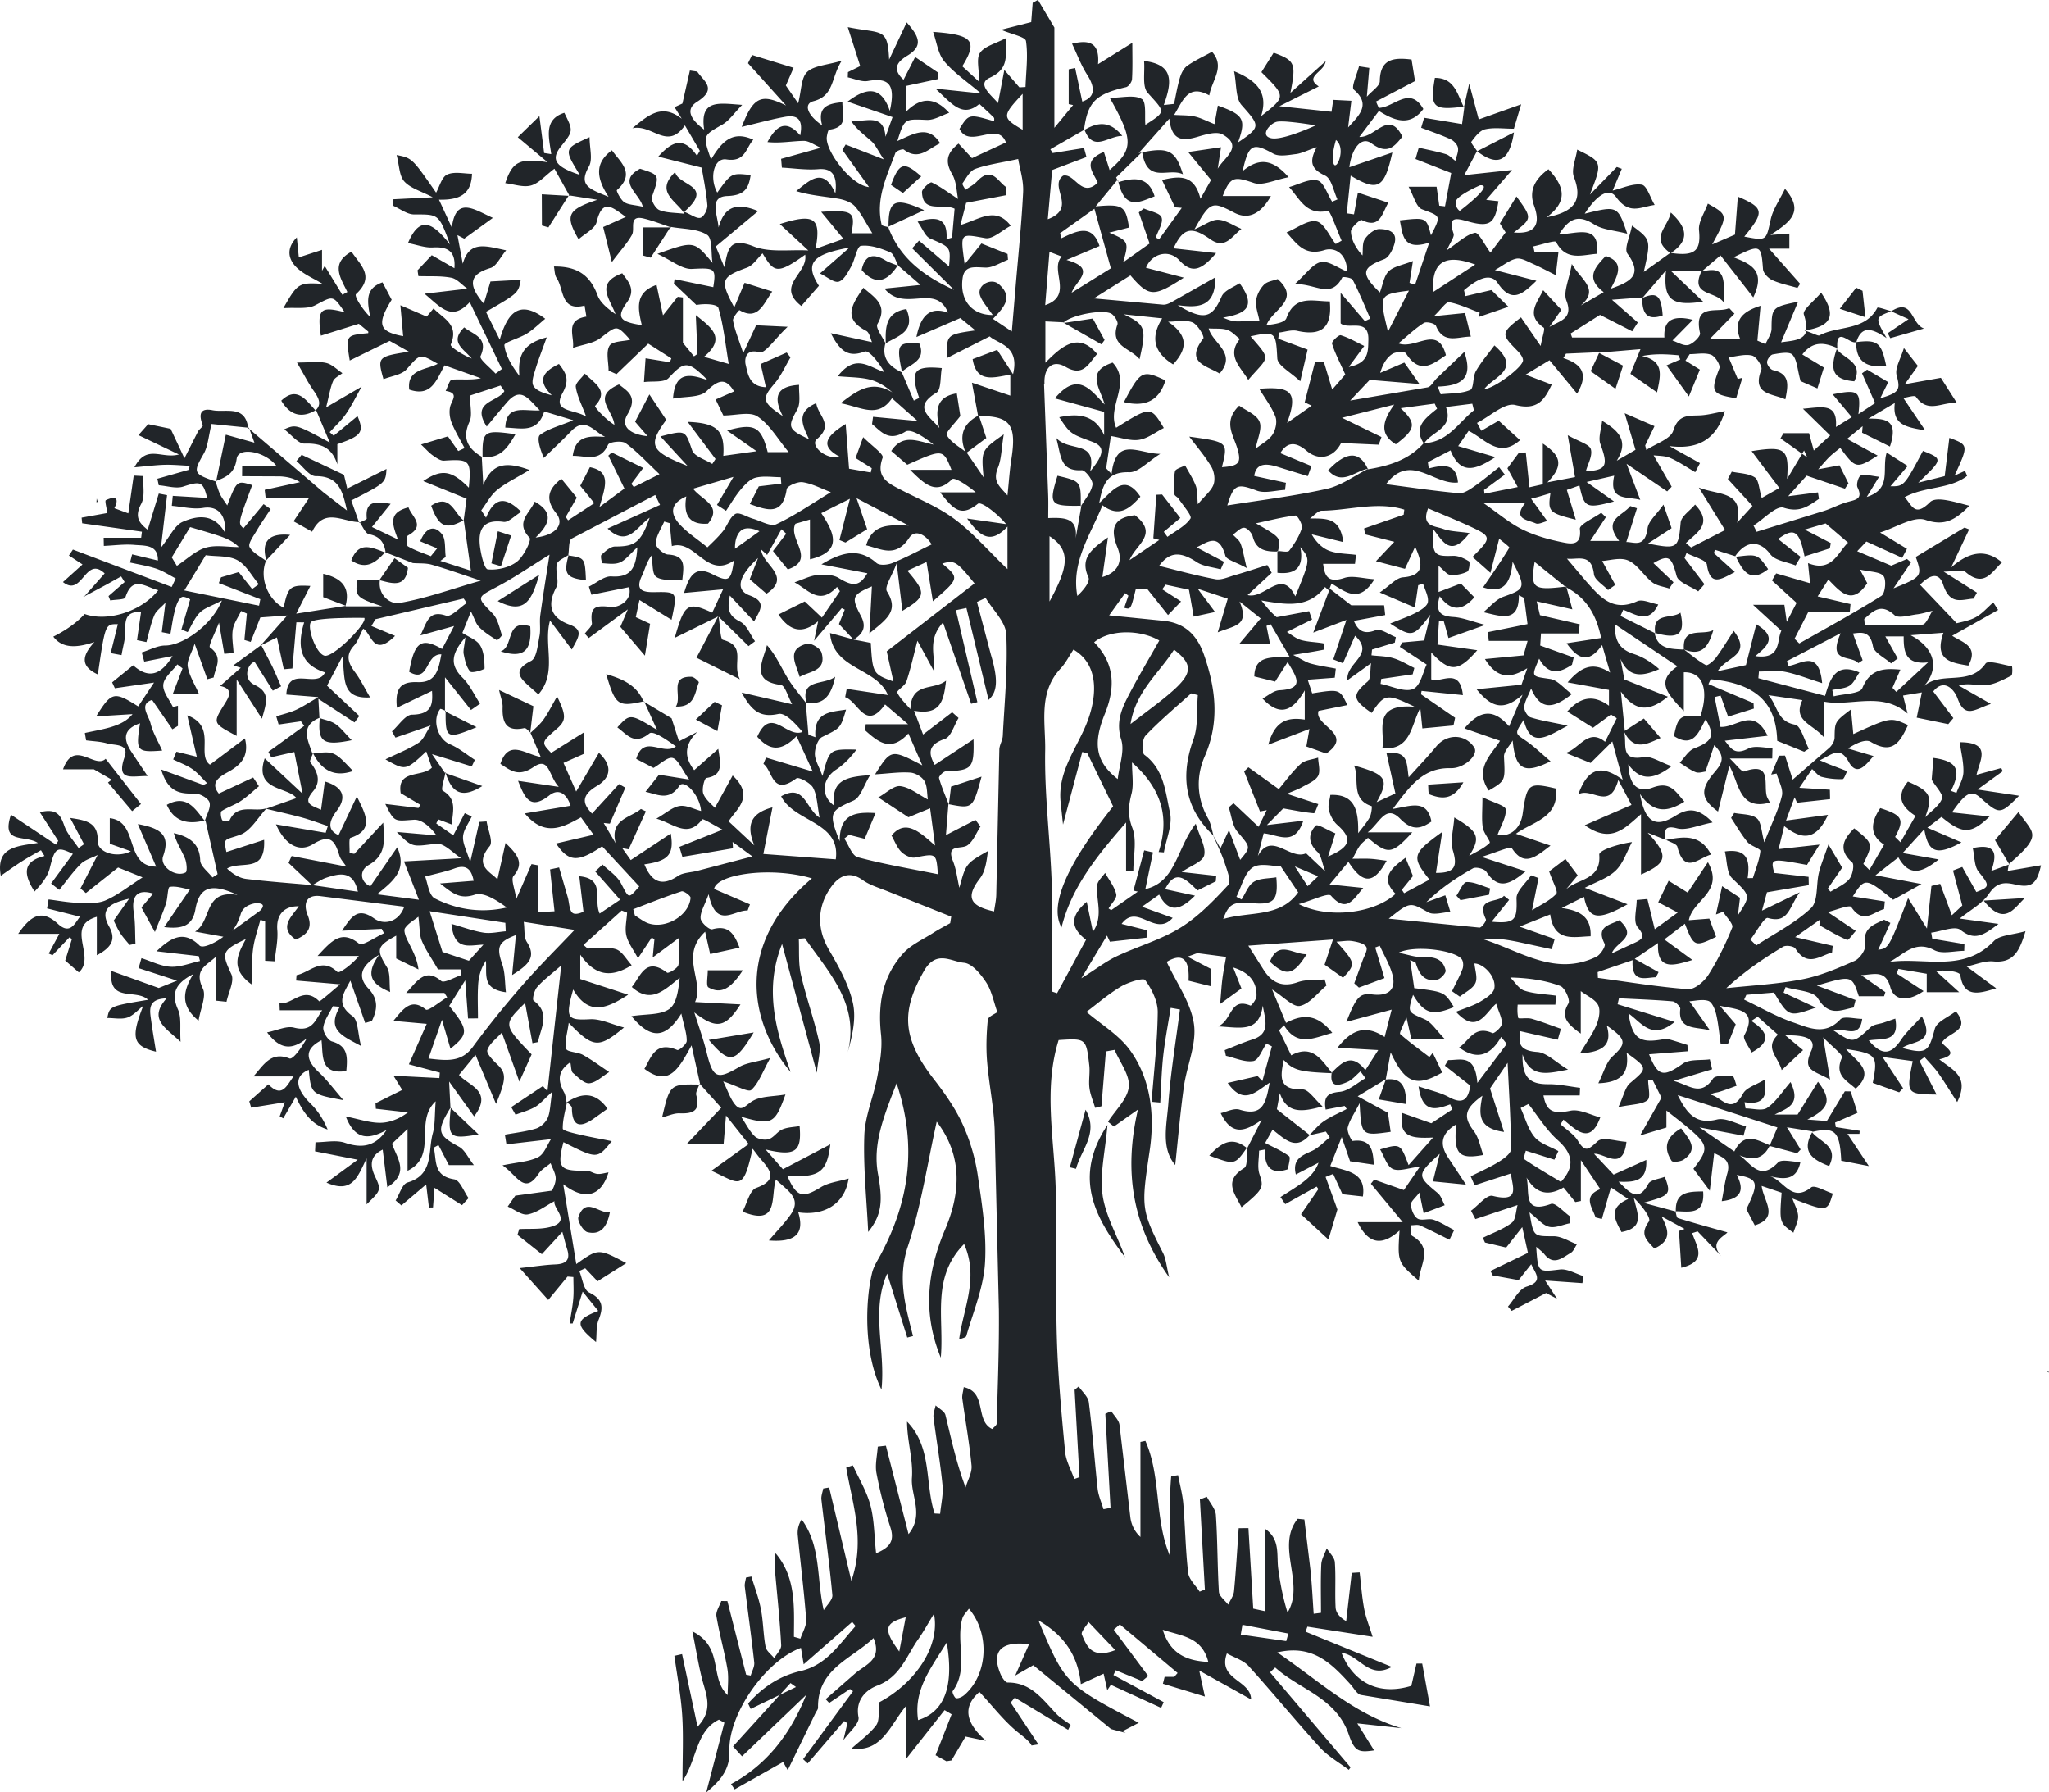 <svg xmlns="http://www.w3.org/2000/svg" width="615.919" height="538.549" viewBox="0 0 162.962 142.491"><path fill="#212529" d="M130.557 23.722c.014-.02.03-.033.044-.052zm-99.904 20.2l-.022-.02-.014.015.05.018.004.005-.004-.024-.036-.014zm40.002-25.853l.01.01c-.001-.024 0-.044 0-.07-.015.01-.032.014-.047.022.005.015.01.027.017.038.01.004.023.006.03.01zm72.848 8.217l.102.037.015-.057-.117.02m1.33-3.01c-.542.655-1.488 1.364-1.37 1.722.185.564.222.97.156 1.268 2.256-.375 2.33-1.353 1.214-3M35.398 56.565l.046.023.001-.07-.023.022.023-.023c-.015-.004-.032-.013-.047-.018zm15.83-.805c-.018.004-.032.01-.05.01.004.01.01.018.013.025.004-.003.022-.02.03-.027l-.027.024.066.038a.52.52 0 0 0-.032-.072zm20.2-34.656c-.008-.006-.017-.015-.017-.015.005.022.02.028.034.033l.004.005c-.014-.017-.025-.027-.038-.037zM25.44 57.054c-.013.005-.023.013-.036.018 0 .008 0 .015.001.023zM147.63 27.17c-.01.01-.025.015-.038.025-.003.008-.006.013-.01.023zM42.188 58.28c.008-.008.015-.018.015-.018l-.028-.023-.008.062-.003.005c.014-.015.027-.027.04-.04zm108.208-33.53l-.02.008zm9.383 43.972l-.008.048.04-.014zM88.952 14.487l-.052-.22-.036.044.083.178m65.382 15.528l.027.042zM17.14 38.263c.004.01.006.02.01.03.014.004.025.008.038.013l.014-.065-.06.023m114.457 12.054l.006.027.04.022zM94.083 13.86c-.58-1.852-1.1-2.185-3.24-1.748.4 2.562 2.095 1.183 3.24 1.748m-2.253 1.753c-.496-1.596-1.63-1.5-2.877-1.13.54 2.3 1.714 1.558 2.877 1.13m-.993-3.533l-.044.043.05-.01c-.001-.01-.005-.02-.006-.032m47.207 32.165c-.02.01-.03.02-.037.032zm8.062-16.538l-.037-.017.001.055zM28.565 41.57l.05-.027-.015-.024zm125.996-11.35c.018-.025.032-.052.048-.077l-.1.06a2.61 2.61 0 0 0 .051.017m8.402 78.884l-.2-.096.155.133zM28.6 41.52c-.018 0-.034-.001-.053-.001.005.017.013.034.02.05zm-10.643-6.94l-.76 3.663c.82-.315 1.476-.62 1.625-1.763.128-.98 2.26-.6 3.155.557h-2.716l-.008.83 3 .013c.564.023 1.124.15 1.607.46l-2.808.61.076.64h3.458l-1.238 1.862 1.478.826c.936-1.95 2.42-.79 3.72-.763l-.608-1.72c2.727-1.395 2.727-1.395 2.802-2.505l-3.123 1.562-.26-1.096-3.367-1.592-.414.5c.513.42 1.026 1.2 1.536 1.198 1.822-.01 2.14 1.17 2.48 2.728l-1.878-1.45-5.874-5.02.395 1.08-2.276-.635m1.79-.518l.093.08-.043-.116-.036.027.036-.027-.057-.006.008.043zm67.947 61.007c-.25-1.676.204-3.457.383-5.606-2.817 4.27-.904 7.432 1.395 10.526-.574-1.65-1.526-3.23-1.78-4.92M10.51 64.5l.702-.565-2.81-3.598c-.868.848-2.51-1.614-3.387.835H7.46L8.888 62l-.3.225L10.51 64.5m149.302 4.248c-.01-.015-.02-.032-.027-.047-.006.01.027.047.027.047m.72-4.176l-1.865 2.232 1.116 1.895c2.74-2.36 1.935-2.4.75-4.127M52.655 88.852c.49-.122.948-.343 1.4-.325 1.068.042 1.663-.198 1.322-1.44-.066-.242.138-.557.24-.846-2.332-.042-2.34-.018-2.96 2.61m-7.172-.75c.013 1.522.683 1.59 1.757.83l1.074-.768c-.97-1.376-2.063-1.272-3.217-.523.14.15.385.305.386.46M43.1 17.93l.517.152 1.6-2.51-2.127-.122zm2.153-2.4l-.027.042c.025.003.05.003.075.005.003.003-.036-.036-.044-.044l.047.047c-.01-.015-.018-.03-.025-.047-.01 0-.018-.003-.025-.003zm.748 81.25c-.107.297.394 1.13.734 1.2 1.052.25 1.548-.45 1.77-1.577-.92.09-1.916-1.267-2.504.367M114.12 6.194c-.405 2.344-.166 2.598 2.283 2.288-.503-1.023-.744-2.298-2.283-2.288m3.35 5.84l.01-.005c-.005-.005-.01-.008-.018-.013zm2.938-1.506l-2.93 1.5c1.59 1.22 2.565.882 2.93-1.5m13 56.813c.564 2.242 1.697.868 2.675.612-.857-1.67-2.218-1.417-3.575-1.17.325.18.838.314.9.56m-.957-.546c.02-.004.037-.01.058-.01-.01-.005-.022-.01-.03-.015-.004.003-.014.013-.022.02l.015-.015c-.006-.003-.014-.005-.02-.008-.001.008-.001.018-.003.03zm-76.1 11.72c1.033.588 1.808.04 2.73-1.366H56.29c.01.474-.154 1.244.057 1.366m3.597 3.58l-3.57.593c1.664 1.946 2.07 1.86 3.57-.593M51.143 20.32l.61.17 1.558-2.41h-2.168zm77.34 10.606l.602-1.852-1.903-1.007-.674 1.45 1.975 1.4m4.47 61.394c.083.127.713.062.956-.104 1.2-.843.46-1.602-.207-2.485-1.23.707-1.412 1.577-.75 2.59m4.14-68.27c.136-2.436-.174-2.807-1.78-2.452-.9 1.95 1.085 1.508 1.78 2.452m10.49 3.165c.017-.003.03-.005.046-.005 0-.015-.001-.027 0-.042zm2.434 1.902c-.387-1.88-.675-2.115-2.387-1.907-.034 1.652.938 2.05 2.387 1.907m-64.925 63.71l.49.12c.396-1.532 1.83-2.834.758-4.7l-1.25 4.58M70.667 18.02l2.83-1.308c-2.35-1.065-2.84-.782-2.83 1.308m75.403 9.725c.006.006.01.01.017.02l.018-.055c.003-.004-.034.036-.034.036m1.407 2.575c.743-1.51-.793-1.774-1.4-2.557-.604 1.74-.227 2.422 1.4 2.557M34.294 40.214c.602 1.677 1.168 1.93 2.567 1.163-.753-.598-1.074-2.167-2.567-1.163m61.883 51.67c2.022.754 2.026.757 2.982-.603-1.228-.998-2.1-.33-2.982.603m-25.314-77.18l.948.644 1.455-1.322c-1.374-1.226-1.75-1.088-2.403.678m40.98 73.09c-.03-1.17-.2-2.14-1.628-1.954l-.56 1.582 2.19.372m-1.66-1.95c.013 0 .022 0 .032-.003.005-.015.01-.027.015-.044l.004-.003c-.017.01-.03.02-.047.03-.001.008-.003.013-.004.02zm36.143-61.29l2.033.672-.23-2.1-.5-.25-1.304 1.668m-.853 68.176c.8-1.605-.734-1.894-1.35-2.685-.895 1.582.07 2.193 1.35 2.685M13.265 64c.62 1.374 1.706 1.56 2.996 1.245-.76-.947-1.422-2.113-2.996-1.245m122.19 30.738c-1.165.018-2.227.02-2.172 1.577 1.05.008 2.32.34 2.172-1.577m-2.172 1.622c-.001-.015 0-.03 0-.044-.015 0-.032-.003-.046-.003 0 0 .01.013.02.02l-.02-.02c.004.013.006.027.01.037.013.005.024.008.037.01zm17.053-69.47l2.684-.768c-1.054-.372-.88-2.477-2.61-1.366l1.38.622-1.652 1.116.2.396M38.06 90.206l-2.208-2.1c-.25 2.368-.126 2.493 2.208 2.1m75.634-27.038c.928.354 1.862.514 2.693-.962l-2.808.185c.034.272-.004.733.116.777m47.35 8.24l-3.28.203c1.657 2.09 2.405.61 3.28-.203M89.258 10.805c-.984-1.226-1.965-1.094-3.002-.477.705 1.813 1.86.48 3.002.477m-3.06-.443c.02-.01.04-.023.058-.033-.003-.008-.005-.013-.008-.02-.018.01-.033.022-.047.03l-.004.023zm29.633 60.86l.328.355 2.26-.43.094-.505c-.622-.188-1.248-.52-1.865-.505-.28.006-.545.702-.816 1.084M7.69 39.642l.084.265c-.033.01-.07.02-.103.027zm-.976 7.78c.01-.005.022-.01.03-.015-.02.036-.04.072-.058.11l-.053-.077c.038-.02.08-.038.12-.058a.58.58 0 0 1-.037.042m97.282 23.04l.833-.785-1.85-.786zm-2.14-1.57c-.57 0-1.635-.312-2.228.084-.66.44-.884 1.526-1.296 2.33l.41.215c.315-.482.528-1.127.972-1.402.49-.3 1.188-.255 1.793-.362.164 1.865-.185 2.22-2 2.05-1.39-.13-1.8.075-2.223 1.272 2.097-.637 4.51-.077 5.963-2.125l-1.383-2.062M83.035 30.518l.33 8.897c.02.58.003 1.16.003 1.78 1.276-.044 2.366-.047 2.184 1.61l.453-2.586-.047.047v-.047h.03c.33-.556.807-1.087.9-1.678.055-.35-.573-1.168-.858-1.15-1.758.098-1.625-1.17-2.03-2.575 1.013 1.163 3.272.14 2.702 2.67 1.184-1.446 1.167-1.99.124-2.373-1.705-.626-1.705-.626-2.582-1.937 1.484-.314 2.825-.225 3.57 1.426v-1.85l-3.918-1.074c1.828-2.194 2.83-.687 3.96.486-.375-1.346-1.523-2.62.634-3.33 1.535 1.617-.474 3.498.278 5.18 2.737-1.714 2.752-1.716 3.793.018-.66.335-1.28.833-1.96.94-.686.108-1.433-.173-2.25-.298l-.377 2.565.434.453c.34-3.055 2.146-1.614 3.873-1.602-1.003.623-1.752 1.485-2.473 1.46-1.74-.055-2.113.95-2.38 2.446 1.05-.95 2-2.412 3.27-.5-.767.82-1.614 1.744-3.015.682-.99 2.413-2.492 4.51-2 7.207.476-.442 1.044-1.125.882-1.48-.672-1.49.17-2.195 1.553-3.174l-.443 3.15c.99-.275 1.737-1.036 1.2-2.344-.66-1.62-.196-2.403 1.393-2.566 1.93 1.518.052 2.322-.434 3.57l2.368-1.607-.475-.132.24-3.46.456-.022 1.45 1.868-1.315 1.1.29.4c.636-.468 1.417-.84 1.832-1.457.146-.218-.595-1.04-.945-1.578-.085-.132-.32-.227-.326-.348-.03-.608-.074-1.235.04-1.826.04-.2.523-.317.804-.472.29.54.637 1.058.852 1.625.143.378.1.83.16 1.464.575-.692 1.07-1.072 1.25-1.565.147-.406.056-1.03-.173-1.412-.505-.852-1.163-1.614-1.76-2.4 3.095.427 3.095.427 2.6 2.427 1.37-.088 1.572-.344 1.216-1.518-.32-1.06-1.144-2.115.16-3.373.532.392 1.38.7 1.614 1.278.23.555-.173 1.367-.307 2.142.514-.4 1.06-.684 1.346-1.124.244-.375.378-1.012.23-1.407-.282-.753-.8-1.414-1.29-2.228 2.63-.218 3.082.317 2.214 2.714l1.956-1.372-.556-.264.825-3.227.696-.005.667 2.213 1.04-1.196c-.463-1.03-.833-1.72-1.055-2.458-.046-.15.53-.712.696-.664.646.2 1.242.55 1.868.853l-1.23 1.667c1.606-.314 1.53-1.224 1.558-2.142.052-1.808-1.59-.773-2.206-1.324v-2.425l1.927 2.247.432-.197c-.456-1.032-.88-2.083-1.4-3.086-.09-.174-.79-.264-.825-.197-.917 1.79-2.185.443-3.796.55.926-.825 1.436-1.624 2.086-1.763.598-.127 1.347.458 2.086.752.001-1.403-.956-1.97-1.8-1.706-1.558.484-2.17-.453-3.01-1.405.835-.344 1.692-1.02 2.377-.877.608.127 1.028 1.164 1.53 1.8l.472-.267c-.372-.83-.917-2.412-1.09-2.374-1.73.396-2.24-.967-3.09-1.888.77-.208 1.6-.692 2.264-.523.496.128.78 1.093 1.158 1.686l.427-.18c-.316-.656-.47-1.653-.98-1.894-1.012-.477-1.356-1-.67-2.262-.79.273-1.216.5-1.663.552-.594.07-1.325.223-1.79-.034-1.622-.904-1.96-.787-2.438 1.383 1.234-1.025 2.34-1.027 3.655.49-1.093.203-2.062.697-2.778.453-1.544-.526-1.852-.527-2.464 1.042h3.835c-.832 1.474-1.838 1.9-2.928 1.318-1.734-.9-1.903-.93-3.155 1.336.824-.358 1.364-.786 1.89-.767.593.02 1.17.44 1.847.726-.788.62-1.305 1.657-2.488.816-1.506-1.07-2.175-.867-2.912.73l3.39.377c-1.178 1.38-1.93 1.654-2.915.588-.892-.965-2.238-.5-2.665.578l3.01.788c-2.42 1.567-2.764 1.54-4.248-.18l-2.912 1.83 5.512.5c.237.018.51-.114.73-.237l3.42-1.935c.024 2.306-1.256 2.462-2.992 2.206 2.1 1.264 2.75 1.03 3.493-.68.222-.508 1.013-.77 1.427-1.063 1.492 2.022.263 2.46-1.314 2.737.494.212.8.298 1.105.3.595.005 1.192-.04 1.788-.065-.098-.526-.314-1.064-.262-1.574.044-.45.306-.947.625-1.275.26-.27.745-.32 1.09-.452 1.885 1.694-.432 2.4-.887 3.66.668-.07 1.455-.192 1.583-.552.684-1.895 2.14-1.32 3.45-1.332.2 2.08-.65 2.782-2.6 2.34-.447-.1-.956.084-1.437.138l-.063.49 2.335.867-.585 2.52c-.777-.74-1.795-1.257-1.826-1.826-.112-2.063-.126-2.19-2.125-1.75 1.702 1.97 1.446 1.55-.185 3.465-.55-.965-1.776-1.91-.665-3.253-.333-.25-.632-.602-1.007-.725-.427-.14-.922-.08-1.475-.117.305 1.19 2.283 1.96.87 3.586-1.064-.636-2.775-.876-1.297-2.788.112-.143-.444-1.108-.857-1.276-.564-.227-1.29-.056-1.946-.056 1.667 1.124 1.508 2.2.4 3.395-1.38-.862-1.908-2.003-.866-3.66l-3.056-.322c1.715.82 1.828 1.087 1.254 3.57-.735-.9-2.384-1.017-1.758-2.763.072-.2-.197-.632-.423-.814-.56-.447-3.15.03-3.837.636l.044.027a1.13 1.13 0 0 1-.091.013l.04-.034-1.463-.072v3.288c1.365-1.397 2.657-2.438 4.115-.694-.665.734-1.09 1.85-2.502 1.025-1.037-.608-1.742.055-1.685 1.322m.4 17.332c1.44-2.643 1.78-4.045 0-5.192zm3.55 3.245c1.666 1.7 1.692 3.62.848 5.695-.98 2.405-.7 3.832 1.028 5.18.124-1.097.564-2.23.278-3.135-.45-1.43.056-2.506.64-3.625.752-1.443 1.588-2.84 2.387-4.258-1.615-.923-4.016-.85-5.182.142m2.896 6.5c1.31-1.027 2.462-1.823 3.487-2.757 1.46-1.337 1.42-2.044-.028-3.16-1.18 1.87-3.062 3.32-3.46 5.92M92.197 45c1.397.342 2.916.767 4.465 1.056.474.09 1.025-.174 1.527-.317.872-.25 1.734-.538 2.6-.81l.353.616-1.916 1.774c1.383.352 2.694-2.198 3.793.102 1.206-2.94 1.206-2.94.4-3.915.303 1.592-.353 2.2-1.824 2.04v-1.69h.046l.01-.042c.32.013.764.122.88-.024.42-.542.805-1.15 1.007-1.796.085-.273-.352-1.017-.5-1.002-1 .114-1.967.368-3.155.622 1.974 1.127 2 1.145 1.76 2.2-.02-.003-.038-.004-.056-.004v.046c-.892.013-1.677-.105-1.954-1.192-.074-.29-.44-.692-.687-.7-.288-.013-.592.347-.89.546.208.234.5.432.606.703.187.477.262.998.494 1.956-.877-.488-1.605-.65-1.7-.983-.532-1.91-1.492-1.013-2.292-.667l2.185 1.153-.265.602c-.64-.183-1.37-.225-1.898-.573-1.364-.904-2.204-.793-3 .297m14.663-1.89l-2.526-.618c.307.545.786 1.073 1.38 1.3.66.25 1.423.234 2.142.33l-.08.712h-2.533c.113.9.328 1.574 1.68 1.126.655-.218 1.47.044 2.4.102-1.225 2-2.327.976-3.413.342l-.154.396 1.724 1.333h2.613l.086.777-2.495.463c.286.623.66 1.168 1.738.74.397-.16 1.06.348 1.603.554l-.084.434-1.81.554-.043.455c.583.07 1.187.063 1.74.23.58.17 1.116.51 1.668.776l-.132.508-2.5.364-.053.392c.877.17 1.892.69 2.587.41.587-.235.8-1.394 1.08-1.944l-2.142-1.412.21-.348 1.728-.156.5-2.054c-1.34 1.798-1.463 1.824-3.2.708.78-.32 1.45-.546 2.068-.87.37-.194.884-.513.932-.835.067-.456-.235-.97-.38-1.457l-.39.114-.263 1.774-2.797-1.196c.814-.552 1.308-1.163 1.847-1.205 1.798-.14 1.526-1.18.97-2.435l-.81 1.76-2.308-.607 1.46-1.543-2.323-.59-.08-.47 3.147-1.093.05-.404c-2.143-.672-4.38.062-6.564.086-.315.003-.626.4-.94.613 1.318.02 2.385-.1 2.657 1.884m1.94-5.788c1.68-.268 3.26-.746 4.445-2.073.025.01.03.02.038.033.01-.014.02-.027.027-.04 1.865-.088 2.702-1.633 3.936-2.615l-.13-.523-2.1.263c.654 1.69-1.113 1.934-1.716 2.876-.017.001-.03.004-.048.004-.86-1.296.155-2.003 1.063-2.745-.065-.133-.127-.27-.188-.406l-2.704.364c1.273 1.215 1.2 1.663-.387 2.87-1.25-.762-1.15-1.75-.13-3.157l-4.153 1.05 3.14 1.532-.22.608-2.994-.133c-.552 1.12-1.728 1.482-2.737.62-.948-.81-1.596-.64-2.097.183l2.48 1.03-.293.8-2.465-.76c-.9-.27-1.654-.255-1.794.744l2.52.543-.07.567c-.754.033-1.596.3-2.247.057-1.55-.58-1.832-.523-2.346 1.18 2.642-.424 5.308-.74 7.914-1.322 1.14-.255 2.167-1.02 3.242-1.568.013-.02.034-.028.056-.03l-.02.022c-.015.01-.025.022-.028.024M106.32 13.08c-.005.032-.01.062-.015.095v-.001c.006-.032.01-.06.015-.094m.004-.022c.272-.315.537-1.427-.056-1.913-.118-.33-.336-.622-.547-.9.21.278.43.57.547.9-.006-.004-.01-.01-.015-.014 0 0-.416 1.294-.185 1.894.06.156.157.143.256.033m-.866-3.178c-.306 0-.65.036-1.004.063a24.4 24.4 0 0 0-2.088-.27c-.472-.122-.81-.12-1.058.042.246-.16.585-.164 1.056-.042-.385-.027-.713-.03-.873.025-.556.184-1.296 1.108-.37 1.294s3.513-1.018 3.513-1.018-.07-.01-.18-.03c.354-.03.698-.065 1.004-.065m-8.61 3.54c.485-.887 2.1-1.757.394-2.726-.488-.277-1.37.003-2.02.192-1.157.34-2.036.334-2.224-1.45l-2.43 2.733c.08-.018.15-.03.23-.046L88.77 14.11l.095.202-1.723 2.1c2.157-.198 2.388-.047 2.652 1.683l-1.572.405c1.546.66 1.577.75 1.102 2.36l2.106-1.496-.858-2.472.4-.315c.496.23 1.3.36 1.412.717.147.43-.283 1.052-.46 1.592l.263.142 1.804-2.5-.537-.042-1.037-2.175c1.407-.325 2.576-.452 3.057 1.496l.843-1.496-1.82-2.222 2.615-.382-.263 1.713M87.04 16.6l-2.73 1.945.103.4c1.21-.565 2.436-1.205 3.034.62l-2.625 1.106c2.478.682.752 1.626.406 2.608l3.122-1.944-1.31-4.737m-2.598 3.8l-.975-.37-.34 4.24c2.308-.792.31-2.803 1.315-3.87m40.186 24.03l1.478 1.748c1.092 1.218 2.11 2.54 4.1 1.635.424-.192 1.09.15 1.678.254-.763 1.596-1.81.77-2.785.424l-.217.49 2.708 1.35c.263 1.324 1.328 1.263 2.323 1.324l-.047-.047h.001c.017.008.03.01.044.02.58.45 1.14.918 1.763 1.263.127.07.603-.326.802-.594.48-.64.89-1.332 1.41-2.13 1.494 1.963-.6 2.043-1.27 3.203l2.242-.48.823-3.245c1.744 1.04.84 1.762-.076 2.528 2.116.297 1.687-1.308 2.073-2.01l-2.256-2.068h2.493l.19 1.352.78-1.507-1.955-1.78.33-.564 2.7.782-.165-1.6c1.923.788 2.392-.908 3.188-1.624l-1.785-1.53-1.666.488 2.078 1.074-.08.42-2.01.637c-.416-2.104-.856-2.294-2.1-1.38l1.79 1.42-.402.682c-.686-.283-1.624-.377-2.003-.885-.832-1.113-1.923-1.14-2.8.15l-1.614-.512-.08.268 1.662 1.504c-1.13.6-1.96 1.157-2.22-.592-.056-.378-1.058-.616-1.622-.92l-.157.396 1.586 2.083-.496.57c-.598-.402-1.583-.705-1.72-1.23-.405-1.53-.608-1.73-1.843-1.018l1.597 1.52-.34.5c-.453-.154-.986-.21-1.344-.49-.682-.532-1.168-1.408-1.913-1.737-.634-.28-1.52.01-2.08.036l1.05 1.904-.58.41c-.39-.42-1.068-.804-1.12-1.262-.194-1.715-1.3-1.125-2.173-1.237m15.246 9.508l5.31 1.403c.416-1.423.872-2.667 2.733-1.86-.264.37-.448.84-.79 1.054-.383.236-.9.236-1.372.338.037.17.08.34.118.508.788-.206 2.088-.203 2.274-.655.625-1.53 1.7-1.592 3.025-1.47l-.63 1.446.305.325 2.528-2.35c-1.795.212-1.954-.843-1.94-2.063h-1.46l.985 1.752-.527.395c-.503-.45-1.348-.84-1.443-1.365-.225-1.263-.953-1.087-1.59-1.012l.77 2.127-.342.23c-.565-.667-2.495.057-1.4-2.383l-4.285 2.224.135.385c1.028-.164 2.417-1.344 2.672 1.364-1.125-.354-2.017-.716-2.942-.9-.67-.132-1.39-.025-2.085-.025l-.046.536m8.46-4.214c1.532 0 3.072.06 4.597-.052.29-.022.532-.716.796-1.1-.41.096-.815.234-1.23.283-.61.07-1.483.354-1.8.063-1.078-.985-1.694-.317-2.402.305l.042.5m1.327-2.34c.296-.188.408-1.268.16-1.572-.293-.36-1.072-.325-1.87-.515l.58 1.084c-1.22 1.835-2.148.674-3.095-.29l-.85 1.342 2.615.61-.06.62h-3.297l-1.096 2.135.376.372c2.2-1.244 4.4-2.444 6.54-3.786M112.056 23.11c-2.383.31-2.383.31-1.666 3.26l1.666-3.26m5.272-2.073c-2.497-.926-3.485-.132-3.348 2.184l3.348-2.184m-1.555-4.96c0 .508.324.693.324.693s2.82-2.127 1.617-2.035c0 0-1.94.833-1.94 1.342m.682-7.6zm-35.083 6.782c.044-.915-.268-1.845-.394-2.615-1.437.314-2.465.443-3.42.788-.423.152-.712.722-1.005 1.144-.056.08.146.34.23.518.307-.218.66-.395.913-.664 1.184-1.257 1.635-.018 2.317.442l.025.645-3.198.61-.456 1.765c1.503-.432 2.792-1.525 4.004.06-.69.355-1.432 1.09-2.027.984-2.015-.354-1.994-.47-1.64 2.072l1.334-1.648 2.076.834.036.46c-.592.223-1.187.632-1.772.622-.824-.015-1.696-.236-1.84.856-.234 1.727.726 2.928 2.4 2.916-.394-.585-.826-1.027-1.01-1.555-.28-.802.876-1.447 1.504-.887 1.186 1.056.354 1.865-.477 2.75l1.5 1.002.288-3.41c.213-2.56.486-5.123.612-7.688m-.04-7.8c-1.655 1.772-1.652 1.892 0 2.858zm-4.97 17.837L72.886 26.8c.37-1.865 1.173-2.398 2.512-1.942-1-2.402-3.48.046-5.052-1.91l2.865-.29-1.772-1.535c-.207-.37-.334-.93-.64-1.06-.734-.312-1.578-.606-2.328-.513-.316.04-.467 1.093-.776 1.64-.26.46-.574 1.088-.988 1.207-.376.104-.918-.377-1.494-.653l2.344-2.055c-3.014.538-3.556 1.282-2.426 3.038l-1.4 1.605c-2.097-1.642.567-2.58.305-4.078-2.273 1.628-2.487 1.386-3.39-.108-.4.392-.753.96-1.238 1.136-2.05.746-2.182.995-1.01 3.162l.82-1.955 2.2.692c-.724 1.04-1.154 2.34-2.613 1.48-.01-.008-.554.588-.505.835.14.762.45 1.5.81 2.584l1.027-2.214 2.507.12c-1.012.957-1.8 2.15-2.232 2.03-1.197-.342-1.184.672-1.113.964.176.722.268 1.762 1.614 1.81l-.415-1.843 2.07-.912.302.387c-.42.702-.753 1.475-1.276 2.086-1.013 1.18-1 1.47.663 2.58-.745-1.445-.574-2.373 1.296-2.482-.033.627.15 1.43-.147 1.96-.772 1.37-.768 1.574.934 2.356-.5-1.08-1.08-2.146.58-2.865.112.98 1.445 1.7.047 2.863-.58.488.716 1.68 1.812 1.4-1.493-.806-1.238-1.543.48-2.603l.268 3.555 1.725.3.08-.342-1.286-.807.603-1.66c.64.653 1.653 1.347 1.55 1.633-.565 1.554.406 2.01 1.443 2.55 1.455.754 3.01 1.38 4.3 2.35 1.446 1.08 2.65 2.48 4.186 3.96v-3.382c-1.308 1.4-2.14.86-3.21-.64l3.1.443c-.637-.782-1.973-1.842-2.25-1.614-1.42 1.163-2.03.293-3.004-.913h2.835c-.58-.503-1.682-1.235-1.875-1.044-1.25 1.233-2.082.517-3.34-.744h3.29c-.673-1.67-.673-1.67-3.518-.404l-1.273-1.094c.922-1.414 2.11-.774 3.366-.51-.717-.578-1.795-1.306-2.247-1.028-1.333.82-1.897.014-2.647-.602l.08-.58 3.545.334-2.04-1.81c-1.12 1.666-2.512.672-4.094.396 1.332-1.008 2.458-1.87 4.124-.862-.6-.542-1.215-.884-1.88-1.04-.724-.166-1.5-.156-2.46-.245 1.422-1.835 2.477-.724 3.706-.325-.428-.74-1.21-1.767-1.56-1.636-1.244.463-1.92.074-2.697-1.46l3.274.713c-.118-.24-.192-.76-.462-.9-1.934-1-1.08-2.143-.227-3.427.906.8 1.99 1.37 1.118 2.888-.166.29.386.993.64 1.523.006-.005.014-.01.022-.013 0 .022.001.038.001.06l-.03-.033c-.317 1.2.34 1.84 1.306 2.3l.957 2.248.428-.21c-.74-2.14-.434-2.576 1.798-2.375-.13.677-.034 1.718-.427 1.954-1.93 1.168-.5 1.902.234 2.812-.328-1.36-.283-2.485 1.385-2.757l.282 1.8c-.446.606-1.197 1.306-1.078 1.522.3.54.938.894 1.47 1.306-.498-1.233-.203-2.196 1.017-2.846l-.486-2.63 3.052 1.03v-1.67c-1.29.218-2.688.716-2.996-1.233l1.953-.736 1.258 1.934c.565-2.292-1.23-2.41-1.854-3.006l-3.388 1.718c-.052-1.866-.052-1.866 2.248-2.195l-1.22-1m-12.513 13.07c-.405-.06-1.235.3-1.273.556-.32 2.167-1.59 1.655-2.934 1.183l.715-1.408 1.788-.216-.038-.513c-.672 0-1.376-.12-2.008.042-.446.112-.853.556-1.176.936-.44.523-.786 1.127-1.173 1.695l-.72-.466 1.315-2.232-3.215.94c.703.918 2.37 1.342 1.187 2.78-1.466.11-1.983-.667-1.725-2.165-1.38.608-1.22 1.44-.557 2.185.6.672 1.39 1.173 2.238 1.864.25-.254.77-.722 1.21-1.256.372-.448.556-1.14 1.01-1.4.297-.173.924.246 1.407.382.62.175 1.4.65 1.846.438 1.5-.703 2.863-1.655 4.343-2.55-.774-.29-1.487-.68-2.24-.793m-3.438 3.9s-.993-.507-1.503-.023-.44 1.41-.44 1.41zm-6.965 1.195L53.26 41.6l-.434-.128c-.248.575-.64 1.14-.677 1.73-.018.292.61.87.974.892 1.468.086 1.252.966 1.138 2.066-.774-.08-1.586.047-2.07-.29-.348-.245-.26-1.113-.366-1.702-.42.547-.527 1.118-.772 1.622-.55 1.138.062 1.31.98 1.295 1.85-.032 1.85-.032 1.377 2.2l-2.552-1.577-.292 1.367 1.138.527-.413 2.534-1.953-2.29.595-1.393-3.108 2.283-.314-.35c.198-.283.595-.588.564-.843-.154-1.26.242-1.44 1.48-1.28.644.084 1.77-.523 1.476-1.574l-2.992.603-.204-.647c.602-.288 1.22-.85 1.8-.81 1.503.1 1.96-.62 2.054-2.314-.608.555-.93 1.004-1.366 1.196-.404.18-.93.102-1.4.07-.053-.004-.19-.57-.09-.665.306-.288.712-.664 1.08-.664 1.57-.003 2.057-.296 2.755-2.292-1.097.804-1.755 2.36-3.347.863l4.172-1.878-.382-.792-6.64 3.467c-.256.143-.194.858-.274 1.317-.336.232-.838.42-.91.716-.142.6.212 1.366-.046 1.848-.777 1.455-.406 2.426 1.032 2.952 1.164.424.758.98.203 1.99l-1.732-2.303c-.548 1.94.617 4.113-.926 5.87l-.64-.565c-.8-.713-1.483-1.32.06-2.097.444-.226.53-1.27.665-1.96.11-.543-.01-1.13.07-1.686.218-1.602.482-3.2.73-4.8-1.48.917-2.735 1.782-4.07 2.496-1.762.936-1.747.844-.45 2.186.402.415.533 1.108.727 1.694.03.094-.362.444-.396.424-.5-.317-.997-.63-1.402-1.038-.268-.27-.378-.697-.656-1.242l-.683 1.7c.5.325 1.135.543 1.412.992.31.5.342 1.21.355 1.83.003.09-.992.406-1.136.253-.314-.335-.425-.895-.524-1.38-.062-.29.053-.62.133-1.343-1.173 1.346-1.22 2.224-.215 3.223.574.57.927 1.362 1.38 2.054l-.72.5-2.068-2.6v2.644c-.146-.057-.35-.16-.38-.123-.678.87-.183 2.406.772 2.803.71.296 1.327.82 1.984 1.243l-.248.518-3.16-.975 1.028 1.493.046-.046c.008.027.018.047.025.07-.013-.005-.025-.008-.036-.013-.096.5-.363 1.313-.213 1.4 1.21.705.757 1.743.733 2.695l-1.085-.41-.163.32 1.355.947.917-1.766.552.273c-.245.53-.656 1.05-.692 1.597s.296 1.125.57 2.025l.726-3.198.58-.038c.102.67.534 1.617.246 1.964-1.31 1.573.103 2.055.613 2.647l.646-2.898c.873.858 1.55 1.565.64 2.617-.236.273.104 1.04.215 1.837l1.212-2.773.504.095v3.73l1.324-.072-.355-3.33.72-.157.686 2.36c.127.44.116 1.082.404 1.27.273.182.854-.112.848-.112l-.333-2.817c2.11.194 1.102 1.833 1.62 2.968l1.63-1.1-1.984-2.25.585-.55c.503.49 1.16.9 1.47 1.5.64 1.215.565 1.254 1.45.24l-2.956-3.19c-1.93 1.3-2.662 1.263-3.66-.223l2.982-.694-1-1.386c-1.4.766-2.86 1.616-4.473-.312l3.642-.61c-.155-.56-.736-1.57-1.692-.82-1.52 1.192-1.94.21-2.482-1.16l3.24.48c-.8-.84-.744-2.438-1.988-1.59-1.234.843-1.857.28-2.657-.24.663-1.998 1.958-.767 3.206-.55l-.81-1.912c.345-.338.73-.645 1.01-1.03.383-.53.672-1.126 1.102-1.87.753 1.543.72 1.928-.024 2.575-1.243 1.08-1.243 1.08-.447 1.914l2.638-1.652v1.713l-1.657.735 1.007 2.276 1.812-3.077c1.39 1.31.56 2.212-.15 2.628-1.465.863-.992 1.562-.4 2.206l2.147-2.35.5.287-1.226 2.86-.493-.053.95 1.61c-.482-1.918 1.188-2.02 2.01-2.724l.397.19L50 67.533l-.505-.085.67.943 3.183-2.11c.283 1.685-.204 2.187-2.1 2.45.542 1.31 1.313 1.83 2.67.923.413-.277 1.014-.27 1.526-.404l4.396-1.15-1.576-1.15.032.504-4.024.68-.24-.793 3.433-1.37c-.56-.29-1.553-.905-1.616-.82-1.155 1.53-2.22.357-3.644-.055.768-.442 1.275-.918 1.84-1.005.53-.084 1.124.24 1.713.396-.108-1.306-1.353-2.553-1.72-2.006-.846 1.264-1.772.664-2.698.48l1.072-1.357 2.397.382c-.604-.842-.87-1.59-1.31-1.713-.394-.107-.976.48-1.526.79l-1.374-.72c.61-2.002 2.092-.226 3.16-.984-.68-.505-1.807-1.287-2.107-1.044-1.226.986-1.772.09-2.554-.476 1.01-1.108 1.01-1.108 3.156.196l-1-2.212 2.156 1.29.592 1.833 1.454-.746c-1.143 1.116-.957 2.133-.244 3.04l1.912-1.692c.208 1.268.366 2.11-.943 2.314-.16.025-.38.898-.244 1.254.183.484.682.85.917 1.12l1.416-2.57c1.793 1.68.283 2.664-.32 3.644l2.045 1.91c-.642-1.54-.353-2.553 1.442-3.022l-.726 3.706 5.76.428c.41-3.018-3.306-2.933-4.344-5.015 1.866-1.046 1.954 1 3.057 1.7-.187-.96-.19-1.75-.515-2.374-.208-.396-1.15-.885-1.328-.753-1.964 1.46-1.864-.602-2.625-1.15l.21-.5 3.717 1.113-1.294-2.82c-1.344 1.4-2.273 1.007-3.124.05 1.1-2.5 2.322.138 3.603-.387-.574-.65-1.358-1.55-1.923-1.426-1.398.3-2.1-.182-2.915-1.7L63 56c-.34-.614-.56-1.493-.9-1.537-2.39-.3-1.464-1.813-1.1-3.16.705.79 1.108 1.728 1.63 2.6.42.7.967 1.323 1.463 1.978.01 0 .02 0 .027.003.004.015.004.027.008.04.001 0-.033-.033-.04-.04l-.005-.005.213 2.547.557.196c-.164-2.038 1.216-2 2.435-2.196-.447 1.532-.475 1.47-1.9 2.175-.345.17-.58.88-.58 1.343.001.507.333 1.013.608 1.762.556-2.143.556-2.143 2.702-2.1-.463.618-.992 1.178-1.617 1.59-1.1.72-1.276 2.063-.15 2.873-.297-2.063 1.042-2.316 2.85-2.43-.5.8-.752 1.766-1.322 2.02-1.868.826-2.012.94-1.098 3.234-.01-2.246 1.343-2.328 2.85-2.242l-.86 2.047-1.247-.315-.375.296c.352.514.613 1.364 1.07 1.485 2.107.564 4.268.926 6.373 1.35-.13-1.69-.122-1.654-1.827-1.325-.33.063-.832-.194-1.093-.462-.34-.347-.52-.852-.767-1.285 1.118-1.358 2.24-.283 3.463.79l-.396-2.96-1.724.713-2.397-1.577c.635-.347 1.24-.962 1.758-.895.757.094 1.45.68 2.185 1.06-.077-.48-.034-1.06-.277-1.47-.198-.34-.72-.642-1.124-.67-.844-.06-1.702.072-2.798.14 1.275-2.008 1.275-2.008 3.757-.715l-1.107-2.537c-1.423 1.548-2.427.645-3.433-.24l.04-.493h3.37l-1.83-1.572c-1.56 2.167-2.125-.226-3.174-.58l.123-.66 3.273.49c-.892-2.185-4.372-2.007-4.6-4.927l1.855.503c.008.008.014.013.02.02.472.08.93.173 1.367.26.14 2.422.176 2.487 1.8 3.067l-.533-2.394 6.983-5.403c-1.426-1.76-1.592-1.87-2.567-1.576 1.37 1.15 1.364 1.173-.744 2.995l-.507-3.122-1.523.694c1.52 1.78 1.503 2.048-.396 3.19l-.456-3.783c-.37 1.01-1 1.887-.77 2.24.975 1.56-.024 2.196-1.4 3.335l.2-3.74c-1.57.684-1.668.856-.87 2.36.466.88.152 1.414-.57 1.87-.02-.006-.027-.008-.034-.01l-1.145-1.225.46-1.143-.24-.116-2.194 2.59.316-1.55c-1.338 1.125-2.318.687-3.154-.538l2.092-1.038 1.364 1.285 1.432-2.1-.23-.34c-1.418 1.513-2.278.223-3.382-.362.698-.236 1.24-.526 1.803-.58s1.253-.047 1.705.23c1.182.726 1.677.642 2.288-.375l-3.654-.705c1.72-1.046 3.04-1.287 4.38-.11.244.216.89.154 1.264.003 1.033-.416 2.02-.947 3.12-1.48-.394-.684-1.276-1.295-1.788-.518-1.063 1.612-2.222.877-3.42.59.534-1.788 1.942-1.603 3.388-1.57l-4.153-2.18.844 2.468-1.725 1.06-.477-.2.834-3.278-2.28 1.14c1.055 1.59 1.715 3.048-.9 3.673v-3.165l-1.155.335c-.63 1.22 1.71 2.84-.61 3.633l-1.177-1.464 1.054-1.376-.377-.355-1.14 2.04-.474-.427c.062 1.193 2.5 2.13.423 3.512l-1.333-1.145.663-1.692c-1.59 1.46-1.808 2.55-.683 2.968 1.376.512.873 1.138.363 2.072l-1.925-2.055c-.187.947-.2 1.572.81 2.07.527.26.802 1.028 1.192 1.565l-.515.386-2.38-2.34c.136.787.117 1.78.348 1.842 1.918.513.68 1.88 1.343 3.137l-3.452-1.716 1.72-3.28-3.45 1.702c.777-2.744 1.033-2.897 2.983-2.007l.863-1.855-3.102.286c.408-1.37.892-2.177 2.237-1.496 1.323.67 1.497.55 1.725-1.078-2.17 1.51-3.08-1.738-4.945-1.145m-.98-5.733c-1.02-.96-1.786-1.803-2.69-2.457-.3-.218-1.292-.1-1.393.124-.644 1.426-1.75.87-2.807.885.225-1.69 1.395-1.56 2.578-1.506-.894-.41-1.574-1.634-2.698-.463-.705.734-1.45 1.426-2.18 2.138-.345-.796-.565-1.642-.302-1.835.68-.503 1.572-.72 2.644-1.163l-2.314-.7c-.545 1.78-1.892 1.304-3.093 1.286.06-1.9 1.54-1.284 2.744-1.374-.877-.865-1.485-1.946-2.604-.646-.537.622-1.058 1.26-1.617 1.934-1.318-2.026.926-1.94 1.403-2.82l-.303-.442-2.43.796c0 .872.192 1.567-.036 2.067-.614 1.336-.137 2.15.97 2.8l.12 2.253c.644-1.615 1.645-1.96 3.677-1.2-1.088.656-1.912 1.04-2.592 1.602-.51.42-.834 1.063-1.243 1.607l.377.585c.726-1.74 1.612-1.626 2.8-.468-.548.33-1.017.856-1.403.8-1.61-.227-2.036.595-1.88 1.928.08.665.353 1.824.626 1.85.758.074 1.704-.145 2.304-.604.548-.416 1.19-1.725 1.017-1.91-1.17-1.243.01-1.932.41-2.873 1.624.917 1.093 1.87.07 2.855 1.596-.184 2.336-1.055 1.638-1.927-.964-1.206-.548-1.99.41-2.747l1.228 1.503-.88 1.535c.063.088.126.18.187.267l2.086-1.365-1.118-1.38.767-1.48c1.75.347 1.206 1.592.763 3.166l1.984-1.468-1.28-2.618.272-.25 2.502 1.23-.947 1.267.2.25 2.03-1.018M37.123 47.95l-.248-.357-7.016 1.647-.32.537 1.88.787c-1.75 1.74-1.85-.184-2.533-.573-.27.512-.42 1.004-.73 1.347-.696.76-.463 1.38.07 2.1.44.585.763 1.258 1.21 2.017-2.375.142-1.96-1.587-2.206-3.246l-1.22 2.313 2.567 2.41-.38.513-2.874-1.874.083 1.508c-1.578.664-.903 1.794-.556 2.855 0 0 .04-.033.046-.04.005.01.01.022.017.032l-.032.004c-.083.242-.278.573-.2.683.584.744.877 1.53.216 2.31-.862 1.017-.07 1.13.636 1.47l.302-2.253c1.454.44 1.767 1.235.96 2.313-.6.79-.828 1.53.133 1.956l1.454-3.08c.64 1.34 1.47 2.64-.508 3.296-.14.044-.053.786-.072 1.2l.377.07 2.3-2.482c.09 1.42.268 2.565-1.16 3.372-.76.43-.68 1.344.136 1.69l2.137-3.1c.815 1.818-.328 2.7-1.61 3.736l3.335.434-1.188-3.048 4.55-.253c-.626-.387-1.356-1.228-1.982-1.154-1.888.223-1.873.36-3.136-.934l3.156.273c-.462-.642-1.16-1.287-1.8-1.244-1.545.104-1.535.236-2.273-1.257l2.64.322.146-.253-1.562-.927c-.31-1.904 1.7-1.237 2.48-2.026l-.447-1.287c-1.643 1.532-1.643 1.532-3.246.627 1.025-.5 1.892-.83 2.648-1.33.392-.26.585-.818.95-1.364l-2.8.964-.278-.498c.532-.466 1.06-1.322 1.596-1.327 1.69-.02 1.636-.976 1.59-1.894l-2.792 1.343c-.18-1.666.406-2.085 1.655-2.036 1.484.055 1.657-1.046 1.88-2.212-1.317-.038-.946 2.345-2.562 1.39.414-2.36.952-2.778 2.618-1.813l.955-1.826-2.677.744c.53-1.092.67-2.044 2.052-1.565.383.127 1.077-.647 1.628-1.007m-11.31 4.186c.693.184 3.444-2.614 3.166-3.005 0 0-3.952-.07-4.252.347s.392 2.472 1.085 2.658M33.812 69.7c.194.476.29 1.497.777 1.743 1.765.9 3.698 1.18 5.72.72-.814-.58-1.836-1.257-2.557-1.018-1.21.4-1.78-.142-2.755-.896l2.676-.213c-.176-.87-.547-1.342-1.536-.975-.673.25-1.39.388-2.325.64m.357 2.757l1.023 3.24 2.1.697 1.157-1.28c-1.204.05-2.327.5-2.544-1.65.965.273 1.75.57 2.562.697.565.086 1.168-.065 1.755-.11l-.03-.672-6.023-.923M37 77.95l-1.272 2.036c1.54 1.912 1.56 2.224.098 3.402l-.675-2.3-1.075 3.082c1.445.166 2.62.32 3.536-.932 1.23-1.676 2.544-3.3 3.913-4.867 1.332-1.53 2.778-2.958 4.17-4.428l-4.04-.642c.085.642.004 1.22.24 1.592.782 1.212.16 1.815-1.164 2.638l.3-3.18c-1.413.548-1.563.945-1.082 2.34.234.68.198 1.454.288 2.21-1.92-.258-1.506-1.4-1.59-2.505-.41.614-.58 1.262-.62 1.914-.057.885-.014 1.777-.014 2.666l-.788.008L37 77.95m13.363-5.65l.133.494c.354.213.687.494 1.07.625 1.395.476 3.246-.63 3.357-2.026.014-.164-.543-.575-.72-.517-1.297.424-2.566.938-3.84 1.424m25.112-8.314l-.005-.005c-.01-.008-.04-.037-.037-.034l-.004-.004-.197 2.465 2.347-1.215.4.53c-.338.512-.574 1.173-1.04 1.496-.505.347-1.71-.142-1.148 1.25.27.668.344 1.414.51 2.125.518-1.926.518-1.926 2.273-2.924-.102.762-.193 1.595-.63 2.165-1.122 1.46-.88 2.2 1.117 2.638.06-.44.165-.88.175-1.327l.244-11.55c.01-.36.254-.713.274-1.08.136-2.693.406-5.396.277-8.078-.048-.99-1.066-1.93-1.642-2.895l-.688.325 1.11 4.195c.607 2.04.5 2.973-.188 3.588l-1.76-7.304-.835.173 1.705 7.313-.494.132L75 49.5c-1.258 1.366-.618 2.655-.693 3.92l-1.343-2.47c-.316 1.207-.54 2.24-.873 3.236-.117.348-.795.736-.73.88.234.496.68.894 1.044 1.33.07-2.21 1.838-1.465 2.837-2.273-.185 1.626-.45 2.77-2.543 2.392l.716 1.89 2.313-1.77.508.456c-.357.576-.598 1.498-1.092 1.666-1.422.48-1.268 1.22-.804 2.063l3.086-2.034c.053 2.32-.105 2.464-2.213 2.55-.193.008-.564.406-.53.53.202.712.5 1.397.767 2.088zm4.96-27.452c.434-2.755-.074-3.457-2.567-3.452l.578 1.75-1.56 1.16 1.34 1.964c-.19-2.147-.19-2.147 1.605-3.416-.187 1.148-.18 1.967-.467 2.664-.455 1.11.185 1.508.764 2.195.12-1.162.174-2.02.307-2.865M17.4 46.374l.18-.47 1.404-.413 1.07 1.348.528-.385c-.555-.655-.993-1.522-1.696-1.907-.697-.383-1.66-.278-2.526-.4l-1.7 2.803 5.943 1.212.102-.515-3.314-1.285M18.99 43.5c-.485-.515-1.16-.758-1.84-.976s-1.37-.414-2.03-.61l-1.46 2.407.405.674c.806-.53 1.482-1.204 2.286-1.443.813-.24 1.753-.05 2.638-.05m1.672 28.932s.74-.65-.333-.61c0 0-.964.09-1.186.868s-.592 1.24-.664 1.314 2.182-1.573 2.182-1.573m24.396 15.235zm31.66 47.098c1.846-1.62 2.04-4.845.343-6.85-.185.268-.432.49-.513.757-.57 1.884.546 3.997-.777 5.8-.066.086.16.557.277.567.213.023.493-.116.67-.274m-3.697 2.01c2.102-.658 2.87-2.672 2.28-6.17-1.294 2.082-2.642 3.77-2.28 6.17m-.985-8.176c-1.713.444-1.8.978-.512 2.723l.512-2.723m14.54.38c-.192.338-.622.773-.53.992.377.908.776 1.97 2.655 1.238l-2.124-2.23m5.9.613c.595 1.902 1.87 2.472 3.623 2.557-.5-1.99-2.11-2.052-3.623-2.557m6.21.383l3.614.518.166-.6-3.65-.697-.132.77m22.258-41.862c.357.78.58 1.673 1.108 2.306.444.53 1.245.76 1.892 1.12l-.316.68-2.274-.713c-.024.122-.21.612-.113.68.95.65 1.95 1.225 2.905 1.805 1.125-1.215.972-2.23-.263-3.333-.905-.81-1.558-1.897-2.322-2.862l-.617.317m39.66-24.848c-1.515 1.53-1.578 1.532-3.094.178-.727-.653-1.174-.404-2.26 1.165l2.99.322c-1.497 1.443-2.173 1.4-3.825.037l-1.125.856 2.713 1.168c-1.977 1.08-2.64.818-2.958-1.044l-1.72 1.892 2.868.508c-1.445 1.168-2.388 1.292-3.207-.163l-1.824 1.423 3.664.696-2.26 1.252c-2.196-1.768-2.24-1.77-3.208-.265l2.55.4-.062.608c-.85.216-1.652 1.247-2.606-.165-.14-.207-1.284.264-1.874.4l2.233 1.498c-.237.253-.583.764-.692.716-.763-.322-1.474-.764-2.203-1.165l.075-.47-2.005 1.413 2.99.694-.053.526c-.98.275-1.964 1.192-2.916-.307-.123-.2-.752-.29-.98-.15-1.55.934-3.053 1.94-4.517 3.298 2.02-.22 4.06-.32 6.047-.707 1.433-.278 2.823-.873 4.167-1.468.406-.18.9-.9.835-1.272-.223-1.36.686-1.602 1.503-1.998l.5.255-.97 2.133c.834-.114.834-.114 2.38-4.108l1.497 2.422.358-3.387.696-.17.926 2.5.833-.773-.74-2.785.736-.28 1.12 1.99c1.088-.406 1.065-.526.183-1.61-.355-.438-.312-1.2-.466-1.88 1.93-.42 1.92.546 1.47 1.815l1.388-.5-.08.5 2.648-.45c-.338 1.527-.785 1.827-2.1 1.518-.847-.197-1.447-.132-2.035.74-.54.805-1.517 1.315-2.328 1.978l3.082.424c-1.174.895-1.885 1.376-3.02.48-.443-.35-1.534.12-2.33.216l.083.484 2.558.427-.017.538c-.804 0-1.753.278-2.377-.055-1.567-.835-2.45.372-3.57.937 2.787-.4 5.86.882 8.294-1.65.482-.503 1.497-.494 2.528-.8-.475 1.584-.945 2.562-2.57 2.407-.68-.062-1.394.255-2.11.404l2.347 1.733c-1.385.434-2.582.764-2.85-1.044-.044-.295-1.162-.432-1.946-.333l1.856 1.686h-2.582V77.43l-2.256-.385-.13.364 2.135 1.4c-1.257.868-2.354.768-2.647-.315-.388-1.433-1.346-.986-2.322-.957l1.93 1.356-.105.322h-2.008c-.55-1.664-.55-1.664-3.338-.846l3.08 1.15-.155.595c-1.01.188-1.944.76-2.845-.73-.363-.598-1.685-.612-2.57-.892l-.155.44 2.57 1.188c-2.16.754-2.16.754-3.333-1.197l-2.2.182-.176.382c1.285.61 2.53 1.337 3.87 1.8 1.22.41 2.53 1.11 3.778-.226.275-.297 1.14-.044 1.743-.044-.222 1.706-1.51.606-2.283.918 1.583 1.044 1.568 1.03 2.96-.263.24-.223.673-.24 1.017-.354l.937-.322c.373 1.946-1.117 1.545-2.107 1.738 1.047 1.225 1.752 1.16 2.576-.067.424-.63 1.013-1.15 1.642-1.85 1.157 2.21-.78 1.917-1.56 2.516 1.946.513 2.106.305 2.59-1.52.154-.578 1.097-.942 1.673-1.4 1.296 1.592-.644 1.65-1.106 2.502.317.424 1.454.93-.207 1.32 1.08.868 2.432 1.342 1.424 3.397-.606-.93-1.03-1.636-1.5-2.3-.328-.456-.73-.856-1.098-1.28l-.4.305 1.358 2.677c-2.397-.03-2.42-.065-1.897-2.66l-2.407-.328 1.64 2.482-.31.33-2.102-.752c.427-2.162.3-2.33-2.12-2.688.79.978 2.366 1.714.762 3.148-.72-.653-1.72-1.074-1.093-2.464.103-.23-.835-.926-1.492-1.614l.548 3.36c-1.235-.716-2.24-.687-1.5-2.28.555-1.192-1.004-1.254-2.062-1.243l1.414 1.178-1.7 1.587c-.274-1.044-1.395-1.758-.3-2.817l-1.607-1.426-.51.333c1.22.8 1.713 1.597.022 2.512-.212-.468-.727-1.1-.58-1.37 1.135-2.097-.635-2.05-1.947-2.346l1.266 1.473-.612 1.545-.587.008c-.112-.78-.174-1.577-.353-2.344-.094-.4-.324-.967-.622-1.07-.475-.16-1.06.005-1.506.027L136 81.938c-1.052-.32-2.575.018-2.363-1.714.022-.176-.38-.57-.608-.6-1.418-.124-2.845-.17-4.268-.245l-.11.474 4.537 1.408c-1.845 1.506-2.64.034-3.672-.677.306 1.988.875 2.39 2.7 2.066.16-.027.335-.057.486-.018.504.138 1.003.305 1.504.46l.024.5-3.074.24c.7 1.772 1.13 1.84 2.684.746.53-.375 1.42-.242 2.146-.343l.184.788-3.07.927c1.19.283 2.134 1.31 3.14-.184.197-.29 1.026-.208 1.558-.185.118.005.216.49.322.752-.476.17-.947.36-1.43.5-.2.062-.427.042-.64.218.847.146 1.62 1.673 2.582-.096.263-.484 1.037-.69 1.705-1.1.253 1.38-.13 2.02-1.59 1.788l.08.494c.588 0 1.333.23 1.73-.05.7-.484 1.184-1.275 1.85-2.045.865 1.805-.25 2.068-1.267 2.584h1.826l1.624-2.61c1.134 1.483.87 2.138-.847 3.005l1.55.117 1.432-2.363.46.01.547 1.7-1.785.778.06.36 1.9.292-.02.242h-.957l1.704 2.562-2.195-.424c-.12-2.346-.48-2.7-2.3-2.294l.02-.037-2.04-.328 1.09 1.77-.283.292-2.172-.573c.01-.018.022-.032.03-.05-.01-.003-.017-.008-.024-.01l.603-1.416-7.93-2.57c.772 1.564 1.5 2.34 3.123 1.94.686-.166 1.536.343 2.31.54l-.2.746-3.503-.66 2.77 1.914c.804-1.62 1.832-.882 2.827-.496-.008.018-.017.037-.024.057-.52 1.056-1.343 1.173-2.39.744.928.647 1.61 2.097 3.056.575.29-.302 1.17-.042 1.79-.042-.314 1.468-1.268 1.4-2.443 1.126 1.146.34 1.728 2.14 3.3.892.273-.216 1.13.307 1.718.49-.44 1.465-.44 1.465-3.215.396.18.515.44.952.456 1.4.017.41-.226.83-.375 1.317-1.113-.8-1.113-.8-.938-3.18l-1.588-.538c.14 1.197 1.445 2.512-.547 3.135l-.668-1.285c1.02-2.125.957-2.417-.764-2.724.556 1.08.493 1.897-1.196 2.088.156-.8.24-1.517.44-2.2.34-1.158-.476-1.306-1.038-1.63l-.353 3-1.3-1.748c1.21-1.548 1.2-1.87-.278-3.135-.606-.52-1.244-1-1.87-1.498v1.353l-2.093.63 1.7-3.005-.707-1.416-.353.052c0 .538.216 1.337-.05 1.56-.416.35-1.16.315-2.318.557.434-.927.545-1.584.93-1.912 1.4-1.188 1.432-1.173-.273-2.406.19 1.408-.22 2.354-2.253 2.42.433-.85.62-1.67 1.134-2.14 1.113-1.025 1.138-1.334-.462-2.448.457 1.555-.305 2.1-2.133 2.217.542-.915 1.02-1.56 1.318-2.28.194-.47.335-1.153.132-1.558-.23-.463-.868-.726-1.384-1.118v3.377c-1.2-.853-1.578-1.397-.978-2.403.155-.263-.286-1.244-.645-1.38-1.172-.44-2.432-.637-3.985-.677.37.362.682.905 1.122 1.046.796.258 1.67.278 2.51.396l-.042.716h-3.002c0 .08-.062.6.05 1.056.024.096.715-.032 1.063.067.787.223 1.554.528 2.327.8l-.25.866-2.977-.677c-.11.75-.267 1.543 1.347 1.652.75.052 1.452.804 2.448 1.402-1.683.325-2.996.68-3.618-1.212-.046 1.832.55 2.388 2.066 2.373.834-.005 1.67.185 2.507.288l-.025.606h-2.886c.242 1.295.778 1.493 2.144 1.215.733-.15 1.596.335 2.375.528-.8 2.195-1.878 1.04-2.93.18l-.226.372c.468.432 1.06.79 1.38 1.314.613 1.007.876.645 1.584.02.406-.357 1.457.015 2.273.06-.27 2.417-1.765.86-2.576.952l1.554 1.654 2.6-1.17c.095 1.78-1.033 1.768-2.205 1.735.873.838 1.55 1.7 2.368.17.176-.328.858-.382 1.31-.562.514 1.376.446 1.488-1.705 2.068l2.557.687c.056.2.083.5.2.53 1.308.41 2.63.768 3.928 1.134-.273.33-1.508.796-.465 1.912l-1.904-1.99-.43.138c.316 1.025 1.284 2.232-.87 2.755l-.183-2.926.444-.164-1.836-.994c.567 1.05.835 1.922-.57 2.552-.585-.637-1.198-1.098-.43-2.144.206-.278-.58-1.287-1.2-1.878.256 1.2.924 2.36-.98 2.713-.536-.997-1.068-1.93.536-2.625l-1.375-.926-.722 2.516-.503-.13c-.25-.8-1.055-1.673.378-2.245l-1.544-2.308v3.25l-.44.086-.938-1.16c-1.198.7-2.185.523-2.943-.793.288 1.13-.355 2.95 1.947 2.097.343-.127 1.017.65 1.537 1.01l-.065.536c-.55.107-1.146.4-1.644.27s-.9-.642-1.54-1.143c.32 1.967.32 1.894 1.935 1.9.612.003 1.224.414 1.835.64-.16.234-.267.554-.486.68-.665.382-1.353 1.054-2.1.11-.157-.196-.373-.344-.65-.595.137 2.076.14 2.014 1.887 1.808.598-.07 1.25.34 1.878.528l-.093.556-2.962-.208.95 1.454-.873-.46-2.737 1.42-.297-.343c.49-.55.887-1.403 1.49-1.587 1.334-.414.727-.984.358-1.78l-1 1.264-2.068-.375-.166-.352 2.975-1.438-.452-2.05-1.278 1.626-1.687-.4-.17-.375c.778-.387 1.63-.677 2.303-1.197.326-.253.32-.937.46-1.408l-3.355 1.118-.35-.667c.578-.42 1.27-1.296 1.713-1.183 2.336.593 1.5-.887 1.475-1.782l-2.902.945-.31-.713c.75-.38 1.527-.716 2.238-1.158.396-.242.97-.664.97-1.004-.006-2.138-.15-4.277-.27-6.866l-1.4 2.043 1.113 3.452c-2.2-.292-1.974-1.562-1.72-2.877-1.46 1.054-1.53 1.694-.674 2.822.39.518.504 1.247.746 1.887-1.965.37-2.368-.077-2.156-2.43-1.207.724-1.348 1.587-.626 2.664l1.405 2.128-2.63-.26.542-2.195c-1.842 1.68-1.828 1.746-.155 3.13.267.22.372.635.55.962l-1.675.635-.34-1.64c-.32.432-.693.712-.675.965.03.392.232.918.534 1.103.32.196.875-.04 1.268.09.575.2 1.096.54 1.64.823l-.375.767c-.777-.382-1.548-.783-2.34-1.134-.206-.09-.485-.015-.73-.018.03.29-.043.762.107.848 1.706.994.616 2.247.526 3.56-1.696-1.468-1.696-1.468-1.534-3.988-1.333 1.205-2.452 1.163-3.33-.667h3.584l-2.533-3.055.262-.325 2.364.828 1.275-1.862c-.908.104-1.657.41-2.16.184-.467-.21-.673-1-1.005-1.553 1.614-.47 1.614-.47 2.265 1.25l1.95-2.195c-1.626.075-2.783.025-2.455-1.954l2.312.82 1.677-1.106-.178-.396c-1.127.414-2.215.74-2.512-1.428.945.322 1.734.48 2.407.85 1.346.734 1.55-.104 1.72-.9l-2.036-1.6.262-.444c.953.027 2.143-.543 2.322 1.815l2.34-3.1-.45-.554c-.847 1.493-1.94 1.875-3.34.835.778-.486 1.187-1.803 2.652-1.14.128.057.722-.456.745-.736.037-.434-.23-.892-.45-1.605-.88.746-1.506 2.485-3.198.645.683-.278 1.33-.463 1.9-.79.455-.268 1.083-.66 1.153-1.08.157-.952-.886-1.967-1.584-1.972.04.52.27 1.134.077 1.555-.208.456-.81.73-1.238 1.085l-.622-.432c.284-.6.603-1.168.837-1.777.084-.226.067-.606-.074-.78-.56-.702-3.717-1.136-5.016-.505.776.16 1.237.333 1.696.333.895.005 1.798-.025 2.048 1.072.044.193-.367.66-.632.724-1.056.245-1.488-.456-1.752-1.33-.01-.032-.084-.047-.437-.223l.324 2.24c2.412.302 2.412.302 3.157 1.508-1.735.712-2.35.526-3.25-.978-.447 1.43-.415 1.358.926 1.946.545.24.914.873 1.58 1.55h-2.648l-.388-1.716c-.288.762-.58 1.264-.493 1.342.735.653 1.54 1.228 2.323 1.826l.264-.333.755 1.56c-2.08 1.212-2.973.835-4.1-1.6l-.388 2.14-2.236 1.356 2.407 1.31.217 1.515c-2.327.322-2.327.322-2.47-2.28-.4.8-.8 1.344-.947 1.944-.077.317.306 1.072.4 1.06 1.52-.2 1.612.82 1.678 1.89l-1.89-.275-.665-1.927-.91 2.303c1.257.404 2.892.466 2.594 2.427l-1.624-.18-.74-1.616-.602.24.94 2.59-.713 2.388-2.18-2.008 1.38-2.003-.138-.198-2.496 1.394-.383-.56c.59-.385 1.2-.74 1.762-1.163.537-.406 1.02-.882 1.268-1.572l-1.804.937c-.296-1.207.457-1.503 1.27-1.868.532-.24.953-.713 1.426-1.084l-.31-.46-1.324.297c.38-.375.712-.81 1.14-1.1.574-.4 1.224-.664 1.84-.99l-.16-.245-1.51.29c-.187-1.038.16-1.32 1.126-1.413.7-.072 1.364-.702 2.04-1.082l-.4-.543c-.342.286-.64.664-1.03.835-.675.297-1.428.5-1.26-.7.02.003.034.003.052.003a.84.84 0 0 1-.038-.05c.792-.783 1.576-1.6 2.665-.185l1.025-1.597-3.244-.182c1.04-1.324 2.143-1.934 3.752-.856l.56-2.177-3.598.972c.795-2.034 1.082-2.297 2.062-2.18 1.32.16 1.932-.42 1.583-1.63-.225-.776-.655-1.496-.992-2.24l-.363.136.735 2.435-2.033.754-.368-.338.654-1.793c.13-.375.442-.868.3-1.103-.154-.275-.693-.396-1.084-.46-.382-.067-.79.02-1.284.044 1.534 1.725 1.54 1.768.52 2.87l-1.466-1.04.667-2.003-6.734.49 1.184 1.868c.656 1.054 1.485 1.485 2.76 1.033.654-.23 1.414-.154 2.127-.218l.145.49c-.693.573-1.322 1.443-2.104 1.616-.54.12-1.296-.724-2.22-1.306l1.107 2.658c1.573-.86 2.67-.486 3.68.793-1.463.4-2.794 1.145-3.838-.606l-.394.4.966 1.993c1.67-.908 2.4.344 3.222 1.37-.01.023-.01.034-.014.047-2.557-.104-3.03-.23-3.8-1.05-.284 1.344-.43 2.388 1.5 2.346.462-.01.942.773 1.586 1.347-1.69.466-2.834.583-3.4-1.054l-.235 1.28 2.61 2.053c-1.157 1.296-2 .278-2.953-.427l-.588 1.054c.667.352 1.337.63 1.9 1.05.143.11-.047.664-.086 1.038-1.34.45-1.88-.16-1.837-1.567l-.462.09c0 .627-.155 1.31.033 1.873.344 1.03.336 1.183-1.43 2.63-.554-1.11-1.45-2.105.217-3.124.287-.176.164-1.025.225-1.57l.006.008 1.157-2.264c-1.258.885-2.355 1.356-3.26-.536.44-.09 1.047-.42 1.508-.275 1.862.58 2.096-.573 2.385-2.144-1.116.72-2.057 1.835-3.336.018l2.38-.546.377.396.757-2.757-.435-.22c-.342.49-.625 1.314-1.037 1.386-.683.117-1.452-.25-2.185-.416l-.096-.45c.733-.286 1.455-.608 2.2-.843 1.468-.466 1.023-1.545.828-2.698-.297 2.18-1.77 1.75-3.542 1.652 1.153-.546.913-2.33 2.568-1.652.055.023.463-.48.474-.744.047-1.202-.65-1.914-1.852-2.286l.654 1.668-1.692 1.23c.077-.88.107-1.455.182-2.026s.193-1.145.29-1.716L95.3 75.8c-.142-.015-.297.086-.858.27l1.884.984v1.374l-1.8-.447c.088-1.465-.322-2.344-1.735-1.496.77 1.662 1.92 3.236 2.166 4.942.23 1.587-.566 3.303-.8 4.977-.293 2.113-.474 4.243-.688 6.234-1.15-1.342-.673-3.18-.546-4.9.185-2.497.602-4.98.92-7.466l-.735-.13c-.202 1.267-.45 2.53-.593 3.8-.136 1.238-.164 2.487-.237 3.73l-.69-.06c.182-2.373.463-4.743.49-7.116.01-.87-.47-1.84-1-2.565-.15-.203-1.352.176-1.932.52-.997.595-1.887 1.374-2.737 2.01 1.178 1.007 2.57 1.827 3.448 3.028 1.72 2.358 1.983 5.29 1.58 8.002-.67 4.5-.7 4.682 1.06 8.138.246.49.28 1.085.49 1.94-2.93-4.124-3.623-8.393-2.485-13.338l-1.91 1.347-.468-.382c.588-.92 1.558-1.805 1.654-2.778.094-.93-.716-1.95-1.13-2.934l-.693.122-.354 4.362-.498.127c-.16-.526-.387-1.044-.456-1.582-.076-.6.056-1.207-.013-1.8-.246-2.152-.263-2.15-2.438-2.01-1.2 3.835-.37 7.714-.24 11.6.133 4.035-.02 8.078.1 12.113.09 3.013.37 6.023.655 9.025.07.74.48 1.446.73 2.167l.413-.15-.387-6.94.324-.268c.28.42.75.81.806 1.254.29 2.284.453 4.582.7 6.87.062.556.306 1.09.467 1.636l.56-.112-.413-7.47.467-.223c.23.367.61.712.66 1.1l.86 7.318a2.51 2.51 0 0 0 .804 1.592v-7.555l.394-.084c1.268 2.867.705 6.142 1.932 9.1l.004-3.8a36.21 36.21 0 0 1 .114-2.46c.004-.055.357-.077.548-.117.143.764.354 1.517.418 2.286.152 1.826.173 3.66.385 5.474.062.528.595 1.004.913 1.503l.416-.17-.396-7.162.552-.213c.25.484.688.957.72 1.457.137 2.03.116 4.064.24 6.093.023.357.48.687.74 1.03.16-.354.427-.697.462-1.06.16-1.67.254-3.345.372-5.02l.774-.005.382 6.402.918.2v-6.564c1.268.843.92 2.1 1.072 3.206.16 1.163.377 2.318.74 3.468 1.422-2.333-.97-5.222.804-7.454l.533.052.49 4.06c.114 1.143.17 2.292.25 3.44l.583-.075c0-1.282-.037-2.566.022-3.845.02-.434.282-.856.433-1.285.226.367.618.72.646 1.1.088 1.195-.003 2.403.06 3.603.023.395.295.776.842 1.085l.442-3.834.628-.04c.116.97.18 1.946.36 2.898.14.736.43 1.44.673 2.222l-5.187-.804-.145.4 6.858 2.8c-1.837 1.03-2.61-.972-4.002-1.118.952 2.417 3.016 3.407 5.554 2.623l.41-1.768.455-.003.62 3.405-5.488-.908c-.325-.065-.567-.546-.84-.846-1.483-1.62-2.978-3.208-5.818-2.537 3.29 2.237 6.072 4.897 9.87 6.023l-3.508-.38 1.34 2.15c-1.214.174-1.545.114-2.017-1.264-1.008-2.948-3.903-3.564-5.85-5.33l-.41.385 6.402 7.555-.138.2c-.768-.583-1.647-1.07-2.286-1.77-1.936-2.123-3.753-4.357-5.684-6.486-.415-.458-1.113-.66-1.727-1.007-.758 2.118 1.898 2.078 1.926 3.665l-4.127-2.3.453 2.068-3.34-1.02.137-.548h.767l.265-.305-4.596-3.863-.484.42 2.742 3.684c.032-.027-.27.223-.484.4l-2.1-.86-.182.382 3.998 2.157-.204.453-4-1.832-.283.424-.292-1.31-1.812.833c-.218-2.247-1.328-3.898-3.373-5.066 2.125 5.06 2.125 5.06 7.983 8.14l-1.292.667c.088.044.17.094.25.14l-1.167-.312-6.185-5.076-1.436.825 1.103-2.497c-2.27-.273-3.02.6-2.27 2.378.113.27.38.677.57.674 1.864-.018 2.783 1.358 3.882 2.497.325.338.746.58 1.124.866l-.2.396-4.24-2.562-.33.395 2.205 3.325-.543.09c-.12-.268-.472-.57-.98-.967-1.188-.93-2.12-2.182-3.166-3.293-1.303 1.13-1.184 2.393.523 3.886l-1.626-.338-1.12 1.897-.4.067-.866-.48 1.277-3.253-.56-.335-3.033 3.848v-4.215c-1.294 1.532-1.94 3.764-4.363 3.416.663-.606 1.424-1.14 1.954-1.845.282-.377.166-1.05.258-1.832 2.834-1.512 4.856-4.436 4.34-7.03-.507.825-.84 1.44-1.244 2.01-.95 1.34-1.424 3.005-3.265 3.7-.8.3-1.775 1.08-1.493 2.512.1.5-.774 1.215-1.204 1.83l.32-1.348-.26-.176-2.898 3.372-.364-.338 3.97-5.408-.24-.174-1.654 1.11-.282-.3 2.38-2.078c.83-.692 2.137-1.085 1.422-2.782-1.738 1.67-4.46 2.438-4.408 5.534.003.138-.13.278-.197.42l-2.214 4.55a140.87 140.87 0 0 0-.366-.65l-3.853 2.175-.29-.42c2.898-1.562 4.746-4.032 5.976-7.087l-5.1 4.88-.717-.788 3.722-4.1 1.286-.622-.437-.315-.85.937-2.316 1.118-.206-.427c1.12-1.264 2.473-2.195 4.176-2.584 2.083-.48 3.102-2.172 4.374-3.578l-.273-.328-3.856 3.37-.218-1.306c-2.82 1.014-5.793 5.28-5.69 8.215.048 1.39-.65 2.297-1.842 3.28l1.443-5.547-.435-.24c-1.835.892-1.72 3.124-2.896 4.897 0-1.96.083-3.62-.025-5.266-.104-1.577-.406-3.14-.622-4.706l.613-.138 1.23 5.77c1.256-1.3.71-2.485.385-3.692-.3-1.15-.485-2.336-.796-3.887 2.534 1.27 1.325 3.675 2.807 5.07 0-.697.095-1.408-.022-2.088-.24-1.403-.64-2.782-.872-4.188-.06-.372.245-.804.385-1.207l.485.003 1.492 5.856.364.07c.1-.35.317-.7.28-1.044-.22-2.014-.505-4.022-.752-6.033-.027-.23.062-.48.098-.716l.427-.084c.256.856.584 1.7.752 2.573.2.992.188 2.02.377 3.015.062.333.45.603.688.903.193-.343.57-.692.554-1.025-.095-1.803-.282-3.603-.446-5.403-.058-.627-.14-1.25-.001-1.914 1.647 1.94 1.47 4.314 1.46 6.645l.514.15c.164-.5.5-1.033.462-1.527-.17-2.237-.452-4.464-.67-6.694-.04-.41.038-.828.307-1.262 1.57 2.15 1.172 4.69 1.757 7.216.24-.4.72-.823.687-1.197-.235-2.54-.585-5.068-.873-7.605-.03-.28.094-.58.147-.873l.472-.08 1.765 7.424c1.135-3.29.065-6.142-.408-9.01l.528-.174c.48 1.056 1.105 2.076 1.397 3.184.31 1.176.302 2.438.45 3.806 1.132-.474 1.48-1.012 1.136-2.066-.46-1.405-.83-2.85-1.106-4.3-.127-.674.058-1.408.103-2.115l.647-.075 1.8 7.035c1.257-1.54.166-3.07.27-4.47.11-1.455-.388-2.953-.388-4.478 2.016 2.06 1.402 4.897 2.19 7.305l.442.023c.07-.764.263-1.537.188-2.284-.176-1.805-.493-3.6-.716-5.388-.037-.305.107-.63.168-.945.27.253.706.463.78.764.458 1.85.837 3.72 1.603 5.76.17-.583.526-1.18.474-1.74-.166-1.782-.493-3.553-.734-5.33-.034-.25.06-.518.114-.905 1.893.416.863 2.658 2.264 3.328.117-.136.354-.288.358-.442.08-3.013.202-6.028.173-9.04l-.335-14.322c-.07-1.823-.456-3.632-.606-5.458-.086-1.085-.047-2.193.06-3.278.027-.255.557-.46.758-.612-.298-.833-.45-1.704-.896-2.375-.43-.653-1.127-1.5-1.77-1.548-1.013-.09-2.194-1.056-3.174.66-1.82 3.194-1.752 5.326.8 8.61.877 1.13 1.72 2.33 2.304 3.623s1 2.723 1.196 4.13c.333 2.28.702 4.612.556 6.89-.124 1.946-.94 3.853-1.485 5.768-.036.127-.347.176-.57.278.334-2.507 1.592-4.88.396-7.594-2.64 2.672-1.573 5.91-1.855 9.035-1.473-3.588-1.058-6.9.35-10.21 1.27-2.983 1.347-5.92-.674-8.554-.735 3.296-1.234 6.707-2.3 9.933-.84 2.537-.18 4.768.415 7.116-.154.037-.306.077-.457.117l-1.6-5.088c-1.315 3.042-.114 6-.45 9.23-1.404-2.825-1.308-6.96-.75-9.28.132-.548.476-1.05.744-1.56 2.185-4.173 2.88-8.49 1.207-13.52-1.008 2.61-1.92 4.8-1.478 7.22.387 2.123.32 3.23-.78 4.602-.124-2.596-.4-5.15-.307-7.692.056-1.553.74-3.072 1.028-4.63.207-1.116.42-2.286.298-3.397-.263-2.406.122-4.602 1.744-6.413.632-.707 1.59-1.126 2.412-1.654.434-.28.896-.515 1.346-.77l.083-.518-5.02-2c-.687-.28-1.435-.488-2.024-.91-1.08-.774-1.897-.288-2.483.515-1.066 1.46-1.25 3.218-.204 5.024.786 1.356 1.6 2.787 1.92 4.287.254 1.225-.056 2.566-.424 3.88.98-3.826-1.507-6.35-3.4-9.077l-.488.04c.044.947-.043 1.927.164 2.834.41 1.805 1.052 3.556 1.452 5.36.154.702-.095 1.493-.182 2.464L62.2 75.062c-1.46 3.647-.472 6.918.682 10.182-3.303-3.92-4.482-10.18 1.69-15.4-3.32-.975-7.59-.32-7.777.843l2.85 1.225-.185.49c-1.075-.06-2.5 1.535-3.1-1.3-.33.913-.678 1.436-.637 1.93.027.328.698.926.93.86 1.318-.37 1.758.404 2.165 1.463l-2.336.508-.4-1.775c-2.07 1.946-.032 3.913-.804 5.59l3.613.188c-1.205 1.88-1.926 1.986-3.672.635.33 1.05.712 2.088.974 3.154.514 2.092.83 2.227 2.605 1.183.56-.33 1.286-.385 2.465-.713-.628 1.13-.92 2.003-1.512 2.544-.235.21-1.15-.328-2.232-.682.362.74.55 1.34.91 1.8.52.667.818.156 1.357-.196.682-.447 1.694-.385 2.684-.562-.844 2.354-1.082 2.472-3.528 1.766.425.632.686 1.186 1.1 1.57.242.223.78.315 1.105.213.396-.124.67-.598 1.063-.767.423-.184.922-.188 1.384-.268.18 2.003-.303 2.438-2.707 1.857l1.38 1.574 3.77-1.98c-.277 2.247-.873 2.646-3.423 2.505.745 1.7 1.2 1.8 2.65.918.632-.4 1.456-.47 2.228-.705-.28 1.94-1.843 3-4.005 2.688.513 1.664-.185 2.412-2.337 2.237.665-.783 1.254-1.374 1.724-2.045.913-1.306-.19-1.873-1.162-2.8-.448 1.324.29 3.762-2.657 2.552.36-.66.57-1.694 1.09-1.884 1.644-.603 1.218-1.317.405-2.237-.227-.255-.423-.538-.692-.882-.78 3.454-.964 2.802-3.277 1.753l2.963-2.125-1.803-2.27-.192 2.286h-2.952l2.766-2.9-1.68-1.868h-.058c.005-.015.01-.032.017-.044 0-.003.01.008.015.015l.03.03L55 83.124c-1.014 1.85-1.8 3.343-3.748 1.865.538-.92.872-2.242 2.61-1.498.138.06.75-.458.755-.716.014-.588-.212-1.183-.428-2.182-1.23 1.977-2.4 2.113-3.966.208 1.174-.184 2.27-.077 2.98-.55.6-.4.748-1.47.856-2.505-1.247 1.017-2.308 2.092-3.81.734.687-.81 1.075-2.453 2.807-1.136.102.08.846-.344.898-.612.133-.68.044-1.405.044-2.152l-2.086 1.553.136-1.45-.215-.13-1.093 1.642c-.364-.682-.786-1.212-.926-1.808-.133-.57.03-1.207.06-1.815l-.427-.17-3.042 2.735.328.286c.757 0 1.562-.16 2.25.055.495.154.83.814 1.258 1.27-1.775 1.113-2.994.73-4.09-.833v1.936l3.81 1.244c-1.758 1.15-3.166 1.668-4.374-.414-.65 2.306-.463 2.458 1.35 2.365.828-.042 1.68.395 2.695.658-2.03 1.67-2.436 1.65-4.4-.372-.116.9-.353 1.532-.202 2.066.076.263.912.248 1.333.484.724.404 1.395.905 2.088 1.364-.524.317-1.028.835-1.58.892-.41.04-.9-.484-1.306-.825-.15-.13-.122-.46-.206-.848-1.08.752-.962 1.527-.496 2.396.127.234.138.528.202.793l.015-.015.015-.013c-.136.715-.352 1.418-.336 2.118.004.164.8.347 1.248.453.824.196 1.66.343 2.647.543-1.153 1.43-1.153 1.43-3.84.08-.532 2.034-.296 2.316 1.794 2.264.297-.008.595.234.9.263.284.027.578-.075.887-.122-.592 1.925-1.904 2.264-3.6.942l1.037 6.348c1.755-1.25 1.755-1.25 3.976-.075l-2.285 1.443-.98-1.033-.47.216c.246.588.34 1.493.768 1.7 1.12.543 1.17 1.176.766 2.187-.204.515-.14 1.138-.203 1.763-1.676-1.384-1.658-1.768.176-2.477l-1.24-1.535-.795 2.537c-.08 0-.163-.003-.242-.003.1-.658.235-1.31.29-1.977.05-.567.01-1.145.01-1.716l-.466-.037-1.535 1.86-2.27-2.534c1.206-.13 2.02-.26 2.832-.292.853-.034 1.22-.35.94-1.22-.128-.396-.223-.806-.38-1.37l-1.63 1.777-1.94-1.537.14-.46c.8-.042 1.63.034 2.4-.15 1.838-.442.264-1.45.405-2.068-.73.382-1.39.913-2.123 1.05-.477.09-1.06-.396-1.597-.622l.602-.866 2.92-.4c.03-.086.29-.518.295-.952.005-.41-.26-.823-.404-1.235-.32.275-.726.496-.95.833-1.138 1.725-1.685.154-2.878-.658 1.216-.255 2.11-.286 2.836-.653.48-.24.713-.967 1.023-1.428l-3.545.41-.124-.768c.825-.15 1.672-.24 2.468-.484.37-.112.767-.48.93-.83.207-.456.2-1.014.358-2.088-.66.598-.967.978-1.36 1.202-.477.273-1.03.414-1.55.61l-.34-.6 2.516-1.676.363.414 1.096-10c-.8.694-1.416 1.15-1.918 1.72-.23.258-.4.98-.28 1.07 1.385 1.03.552 2.182.355 3.298l-.444.09-.587-3.2c-1.753 1.72-1.753 1.72.52 4.09l-.975 2.167-1.394-3.898c-.41.458-.97.853-1.15 1.38-.1.268.447.823.79 1.15.702.672.745 1.12-.103 3.135l-1.633-3.898-1.31 1.595c.73.853 2.754 1.26 1.2 3.298L35.72 86l.105 2.073s.038-.042.034-.04l.004-.003c-.006.03-.008.047-.01.07-.008-.005-.014-.013-.022-.02-1.14 1.862-1.03 2.177.674 3.104.46.248.72.87 1.184 1.46h-1.99l-.828-1.595-.376.208c.25 1-.075 2.253 1.635 2.52.446.07.762.972 1.136 1.493l-.52.562-2.19-1.38-.117 1.558-.325.008-.22-1.835-1.97 1.67-.458-.395c.31-.494.523-1.306.94-1.428 2.118-.614 1.62-2.5 2.015-3.908.192-.684.14-1.44.23-2.55-1.75 1.626.206 4.322-2.238 5.525v-3.322l-1.238 1.168c.397 1.16 1.43 2.306-.37 3.466l-.367-2.995c-.85.414-1.118 1.05-.617 2.118.52 1.1.472 1.124-.664 2.234v-3.654c-.722 1.475-1.13 2.83-3.192 1.925l2.483-1.82-3.392-.667.034-.72c.785 0 1.64-.198 2.344.04 1.38.47 2.432.28 3.308-1.012-1.3.692-2.457.93-3.242-1.082 1.035.208 1.878.505 2.72.505.773 0 1.55-.32 2.222-.825l-2.55-.29-.027-.437 2.123-1.06-.692-1.13 3.647.185.036-.434-2.46-.66 1.42-3.218-2.652-.236c.788-.962 1.418-1.85 2.58-.9.183.15 1.112-.627 1.697-.975l-.218-.344h-3.048c.842-.866 1.48-2.063 2.792-.952.235.198 1.056-.297 1.607-.47l-.074-.453h-1.79c-.56-.967-1-1.58-1.28-2.26-.2-.46-.157-1.014-.277-1.925-.325.26-.8.513-1.064.908-.132.196.056.68.203.98.344.7.75 1.386.867 2.303l-1.77-.873V74.4c-1.574.856-1.588 1.116-.743 2.505.295.484.176 1.223.262 1.974-1.452-.6-2.04-1.344-.875-2.958-1.546.92-1.704 1.782-.854 2.685.816.868.71 1.68.273 2.578l-.53.16-1.18-3.37c-.548 1.054-1.2 1.827.175 2.827.447.322.402 1.322.675 2.37-1.508-.81-2.76-1.28-1.685-3.114l-.556-.047c-.272.56-.686 1.1-.76 1.686-.046.352.362 1.025.693 1.118 1.29.37 1.235 1.262 1.136 2.35-2.105.325-1.835-1.244-1.972-2.448-1.315.667-1.332 1.506-.198 2.56.622.575 1.13 1.275 1.94 2.206-2.566-.476-2.566-.476-2.755-2.415-1.18.496-1.084 1.48.17 2.716.57.565 1.008 1.26 1.33 2.03-1.176-.37-1.854-1.148-2.53-2.606l-1 1.72a10.01 10.01 0 0 0-.281-.159l.406-1.12-2.674.432-.154-.503 1.522-1.356c1.108 1.15 1.47.055 2.003-.63h-3.195c.814-.9 1.386-2.016 2.868-1.426.273.11.98-.873 1.37-1.595-1.154.93-2.1.923-3.15-.48.81-.16 1.544-.533 2.143-.377 1.475.382 1.7-.637 2.24-1.38H22.25l-.02-.556c1.045.132 1.906-1.418 3.157-.16.055.055 1.118-.895 1.675-1.348l-3.51-.3.034-.43c1.052-.2 1.984-1.468 3.25-.25.155.15 1.223-.647 1.705-1.275h-3.283c1.14-1.235 1.9-2.102 3.302-.975.265.213 1.3-.528 1.98-.83l-.18-.352-3.156.15c.793-1.2 1.267-1.88 2.57-.962.71.5 1.91.354 2.38-.947l-6.743-.85c-1.125-.1-1.277.694-.942 1.515.443 1.085-.088 1.567-.943 1.95-1.386-.96-.35-1.793.237-2.648-1.235-.027-1.796.746-1.708 1.86.07.828-.13 1.676-.21 2.516l-.758-.044v-3.137l-.376-.12c-.2.754-.47 1.5-.576 2.27-.118.848-.085 1.72-.13 2.864-1.757-1.285-1.078-2.415-.45-3.606-1.964.93-1.934 1.116-1.15 2.807.255.548-.24 1.446-.39 2.182l-.81-.086v-3.53c-.74.734-1.82 1.01-1.07 2.57.292.606-.188 1.584-.342 2.547-1.546-1.25-1.17-2.448-.428-3.697-1.234.642-1.85 1.394-1.205 2.822.286.63.133 1.463.202 2.557-1.214-1.14-2.578-1.8-1.113-3.454-1.564.04-1.333.97-1.22 1.805.104.776.24 1.548.38 2.435-1.885-.453-1.996-1.145-1.017-3.647-.415.325-.788.773-1.26.932-.48.16-1.056.034-1.597.034.188-.937.188-.937 3.24-1.446-.948-.915-3.17.288-2.915-2.292l3.764 1.353c.117-.044.645-.258 1.457-.583l-3.056-.994.227-.793c.774.242 1.54.645 2.327.684.767.04 1.55-.292 2.328-.46l-.103-.385-3.353-.387c1.122-1.064 2.146-1.716 3.42-.456.27.268 1.297-.236 1.895-.7l-2.25-.41c1.37-.86.636-3.34 3.366-2.92-2.152-.994-3.037-.585-3.343 1.163-.226 1.3-1.033 1.574-2.48 1.4l2.043-2.99c-.495-.084-1.074-.295-1.602-.206-.17.03-.152.877-.3 1.327-.22.674-.512 1.33-.88 2.26l-1.07-1.95.933-1.106c-1.248-.38-1.75.166-1.54 1.522.128.81.093 1.647.132 2.47l-.465.09c-.25-.3-.53-.603-.745-.934-.226-.352-.39-.744-.522-.997l1.225-1.742c-1.678.378-2.312.926-1.587 2.215.515.918.314 1.607-.98 2.28v-3.055c-2.578.734-.024 3.16-1.43 4.418l-1.083-.94.534-1.714-.2-.132-1.343 1.42-.303-.132.843-1.567H1.446c.998-1.446 1.856-1.998 3.175-.783.96.882 1.334-.065 1.74-.58l-2.617-.66.12-.713c.778.095 1.555.246 2.332.268.736.022 1.556.084 2.198-.193 1-.432 1.86-1.136 2.948-1.83l-1.95-.783-2.562 2.03-.43-.364 1.364-2.66c-.474.24-1.003.375-1.336.707-.63.627-1.148 1.37-1.713 2.063l-.65-.505 1.732-2.355c-1.278-.625-1.438-.49-1.837 1.13-.175.708-.71 1.328-1.21 1.86-1.124-1.716-.617-2.47.788-2.823l-.28-.458c-.503.29-1.013.562-1.5.873-.556.354-1.09.74-1.695 1.158-.408-2.32 1.3-2.344 2.953-2.61-1.07-.684-2.94.14-2.143-2.247l3.578 2.382.18-.303-1.463-2.275c1.37-.34 1.663.26 1.956 1.098.225.636.74 1.17 1.127 1.75l.432-.305L5.58 65.04c1.22.185 2.238.325 2.187 1.827-.03.9 1.46 1.408 2.646.825l-1.682-.6V65.06c2.36.254 1.132 3.83 3.688 3.852l-1.455-3.386c1.79.33 2.613.853 2.008 2.556-.29.82.998 1.704 1.79 1.292.147-.075.09-.788-.056-1.13-.28-.664-.69-1.272-.882-1.998 1.248.29 2.052.823 2.1 2.172.014.46.63.905.974 1.356l.41-.263-.97-4.287-.023.02-.024.022c-.006-.008-.013-.017-.02-.027l.033-.008c.15-.48.477-1.018.36-1.423-.098-.333-.76-.713-1.164-.706-1.138.02-2.13-.048-2.68-1.913l3.358 1.23.292-.143c-.383-.375-.722-.8-1.157-1.108-.467-.325-1.025-.526-1.54-.778l.258-.616 1.62.4-.758-3.29c2.387.873.7 3.14 1.805 3.92l2.78-2.088c.388 1.517-.452 2.193-1.402 2.708-.852.463-1.287.92-.674 1.677l2.733-1.275.46.694c-.485.397-.94.838-1.46 1.182-.474.312-1.04.484-1.513.796-.105.07-.056.504.047.707.052.104.542.133.564.084.617-1.468 1.997-.672 2.975-1.025-.013.013-.024.027-.037.042-.683.74-1.25 1.78-2.082 2.076-1.242.444-1.327.206-1.084 1.367l3-.97c.13 2.722-1.826 1.624-2.948 2.286.474.444.983.755 1.525.823 1.737.21 3.485.335 5.23.49.018.01.023.006.028.003l3.622.523c-.362-1.69-1.428-1.475-2.515-1.11-.4.132-.74.387-1.106.588-.017-.003-.022-.003-.028-.003l-1.864-1.763.245-.548 4.35.837c-.23-.348-.458-.575-.542-.85-.353-1.14-.682-1.815-2.114-.926-1.012.628-2.146.184-2.942-1.582l3.955.674.173-.54c-.687-.227-1.366-.485-2.063-.675-.945-.258-1.902-.466-2.854-.697l2.417-.846c-.667-.92-3.4-.546-2.52-3.164l3.013 2.815-.66-3.32-1.836.42-.225-.43 2.85-2.068-.26-.36-1.776.255-.19-.65c.515-.164 1.054-.284 1.546-.503.515-.23 1-.556 1.803-1.026l-2.547-.204c.136-2.406 2.42-.397 3.08-1.762-2.05-.645-2.223-2.146-1.66-3.978l-.62-.004-.317 3.673-.683.06-.548-2.53-1.243.616.843 1.628c.26.54.49 1.096.733 1.645l-.66.342-1.455-2.3c-.603.213-.923 1.4-.013 1.832 1.273.6.98 1.374.603 2.698l-2.01-3.117v4.485c-1.927-1.023-1.907-1.01-.96-2.537.33-.53.762-1.205-.355-1.433l1.642-1.445-.592-.192 2.17-1.582 2.12-2.385-2.142.156-.768 1.945-.5-.155.197-2.097-.458-.208c-.23.5-.576.96-.66 1.475-.098.604.03 1.243.062 1.868l-.74.063-.42-2.48c-.303.8-.865 1.865-.72 1.97 1.1.81.416 1.6.295 2.393l-.503.137-1.01-2.818c-.24.74-.634 1.324-.548 1.826.13.76.6 1.46.9 2.185h-2.1l.786-2.055-.415-.315c-.396.53-1.058 1.033-1.117 1.6s.485 1.19.766 1.79l.4-.104v1.602l-.442.27-1.615-2.336c-1.065.344-.273 1.238-.12 1.868.176.734.59 1.4.922 2.162-2.03.154-2.11.05-1.76-2.17-1.296.444-1.365 1.2-.73 2.2.395.613.81 1.214 1.33 1.994-1.268-.01-2.51.45-1.836-1.488.4-1.116-.776-.928-1.37-1.103-.54-.16-1.12-.17-1.683-.248l-.1-.585c.68-.15 1.37-.264 2.038-.458.653-.2 1.282-.46 1.756-1.04l-2.896.178c1.233-1.967 1.42-2.006 3.343-.793l1.262-1.895-3.115.45-.218-.466 1.672-1.357c1.428 1.278 2.37.493 3.135-.735l-2.253.442-.2-.73c.626-.194 1.252-.55 1.878-.55 1.348-.003 3.67-1.56 4.5-3.58-.848.448-1.408.607-1.763.97-.414.42-.65 1.022-.96 1.543l-.498-.203.696-2.403c-.017-.004-.496-.295-.688-.164-.29.196-.43.674-.53 1.06-.163.606-.24 1.23-.352 1.847l-.688-.132.293-2.345c-.344.376-.735.64-.886 1-.286.682-.43 1.42-.63 2.135l-.748-.156.324-2.245c-.96-.02-1.3.344-1.25 1.377.033.68-.194 1.374-.305 2.06l-.862-.16.57-2.302c-1.004-.01-1.004-.01-1.592 4-1.287-.606-1.38-1.375-.27-2.58-1.38.463-2.54.542-3.272-.428.66-.328 1.708-.934 2.492-1.8 1.77.636 4.483-.157 5.858-1.894-.994-.226-2.038-1.234-2.617.573-.06.19-.786.168-1.202.244l-.14-.347 1.282-1.118-.278-.447-1.164.65-1.74.927c.006-.01.01-.02.018-.03l1.576-1.785c-1.56-1.465-1.76 1.934-3.317.687l1.556-1.4-1.082-.71.317-.475 7.857 2.975.32-.678c-.513-.265-1.004-.594-1.545-.776-.675-.226-1.393-.333-2.09-.49l.168-.65 2.05.493c.023-1.287-1.045-1.174-1.846-1.243-.8-.074-1.636.046-2.455.08l-.013-.65h2.983l.06-.48-4.75-.67-.046-.447 2.05-.372c-.046-.335-.223-.967-.122-1.017.607-.29 1.145-.31.678.637l1.108.41.43-3.002.758.037c-.037.744.157 1.612-.16 2.204-.556 1.033-.18 1.52.513 2.067l.882-2.878.658.126-.488 4.173c.73-.905 1.1-1.78 1.73-2.053 1.16-.504 2.48-.687 3.36.85.123-1.473-.64-2.137-1.733-1.956-.8.132-1.658-.096-2.49-.166l.075-.793 2.733.163c-.325-1.305-.514-1.352-1.9-.9-.576.187-1.294-.057-1.947-.104l-.112-.52 2.507-.713.063-.317c-.658-.028-1.313-.095-1.968-.08-.698.018-1.397.112-2.425.2.976-1.87 2.143-.642 3.54-1.018L11.01 34.6l.774-.872 1.786.37 1.1 2.342 1.078-2.13c.1-.185.414-.395.376-.496-.307-.793-.275-1.405.773-1.195s2.592-.447 2.837 1.39l-2.91-.295c-.242.975-.278 1.758-.622 2.363-.847 1.485-.85 1.597.94 2.205.116.342.207.692.36 1.016.136.29.344.546.57.894.767-1.992.767-1.992 1.986-1.617-1.135 3.038-1.135 3.038-.696 3.434l1.602-1.92.56.395c-.373.57-.767 1.126-1.11 1.71-.245.42-.705 1.03-.565 1.3.248.466.843.75 1.306 1.1-.537 1.325.123 3.076 1.404 3.73.347-1.677.51-1.824 2.124-1.732l-1.124 2.205 3.92-.617c.01-.01.017-.008.024-.004 0 0-.033.038-.03.033l-.003.005H30.4c-2.068-.672-2.2-.81-1.96-2.13h1.767l1.173-1.7 1.066.764c-.185 1.62-1.238 1.245-2.234.994-.16 1.2.833 1.925 1.544 1.805 2.107-.357 4.15-1.106 6.482-1.776-1.586-.522-2.732-.937-3.903-1.268-.477-.136-1.004-.09-1.5-.13l-2.166-.846c-.105-.773-.442-1.275-1.31-1.445-.296-.057-.5-.6-.74-.936.217-.11.556-.23.55-.317-.136-1.402.672-1.37 1.9-1.165l-1.487 1.842 2.07.993c-.45-1.198-.814-2.14.835-2.553.272.752 1.39 1.45-.042 2.234-.132.072-.136.786-.003.863.566.33 1.207.533 1.823.783l.504-.622-1.346-.56c.432-1.07 1.1-1.33 1.71-.59.343.414.227 1.207.317 1.83l-.427.317 2.43.778-.567-4.012-.008.018.23-1.732-3.446-1.4c1.47-.99 2.26-.853 3.625.528.204-2.182.088-2.29-1.974-2.152-.29.018-.625-.23-.892-.416-.297-.208-.54-.495-.936-.868l2.137-.645.823 1.165.504-.234c-.348-.665-.745-1.31-1.026-2.006-.154-.38-.212-.863-.128-1.26.112-.528.77-1.113-.35-1.28.164-.312.307-.88.496-.895.722-.06 1.46.058 2.307-.112l-2.886-1.027c-.656 1.155-1.037 2.54-2.813 1.927-.2-1.654 1.334-1.543 2.267-2.05-1.47-.843-1.4-.782-2.476.433-.4.452-1.212.538-1.84.792-.495-1.758-.46-1.8 2.02-2.187l-1.53-.858-3.174 1.56c-.322-2.008-.322-2.008 1.47-2.177 0-.043.02-.112-.003-.13l-.743-.614-3.02.945c-.312-2.125-.027-2.366 1.893-1.865-.956-1.397-.905-1.3-2.35-.55-.628.325-1.513.155-2.526.23 1.13-2.003 1.233-2.05 3.117-1.936-.702-.43-1.508-.754-2.077-1.317-.64-.635-.843-1.488.03-2.378l.16 1.59 1.845-.598v1.664l.213-.387 1.405 2.298.397-.225c-.543-1.12-1.37-2.28.33-3.206.687 1.056 1.9 1.946.36 3.373-.17.156.526 1.243 1.13 1.824-.236-1.228-.43-2.27.974-2.757l.73 1.384c-1.22 1.967-.997 2.544.915 2.896l-.222-2.458 2.095.9c-.022.024.225-.27.543-.646.787.82 2.048 1.272 1.367 2.87-.076.183.976.844 1.67 1.115-.647-.785-1.794-1.296-.6-2.48.708.57 1.977.8 1.297 2.293-.105.234.773.913 1.197 1.384l.503-.367-2.556-5.316c-1.455 1.56-2.283.42-3.6-.67l3.41-.4c-.455-.324-.84-.8-1.294-.875-.844-.16-1.732-.096-2.6-.126l-.07-.463 1.134-1.2 1.8 1.036c.108-1.31-.494-1.728-1.71-1.653-.636.038-1.29-.217-1.982-.348.988-2.35 2.067-1.485 3.344.11-.896-2.445-.896-2.385-2.856-2.385-.562 0-1.125-.453-1.687-.7l.017-.505 3.15-.16c-.9-.48-1.76-.708-2.26-1.257-.408-.45-.396-1.28-.612-2.102 1.23.24 1.23.24 3.14 2.99.27-.474.448-1.244.882-1.44.575-.258 1.35-.063 1.974-.063-.052 1.718-1.098 2.093-2.627 2.064l1.022 2.215c.322-2.56 1.83-1.4 3.265-.77l-2.28 1.652-.54-.28.425 2.276c.527-1.878 1.814-1.413 3.452-1.066-.49.574-.782 1.262-1.242 1.4-1.666.5-1.847 1.31-.538 2.84l.533-1.766 2.407-.132c-.194 1.06-.194 1.06-2.77 2.547l1.1 2.212c.613-2.14 1.553-3.223 3.616-1.66-.482.396-.936.85-1.466 1.182-.593.37-1.813.692-1.784.92.102.85.602 1.653 1.196 2.44-.122-1.48.176-2.557 2.172-3.062-.36 1.004-.66 1.756-.895 2.53-.13.433-.342 1.01-.164 1.322.225.392.807.578 1.464.753-1.31-1.296-.542-1.935.57-2.493.524.692.9 1.205.278 2.327-.828 1.52.9 1.253 1.885 1.86-.366-.98-.73-1.657-.826-2.365-.043-.3.46-.696.72-1.054.857.853 1.92 1.37.816 2.566-.077.084.837 1.084 1.535 1.506-.113-1.2-1.854-2.246.364-3.21.664.54 1.534.945.677 2.378-.64 1.07.42 1.63 1.597 1.735l-.993-1.15 1.138-2.17 1.34 2.022c-1.473 2.02-1.287 2.487 1.695 3.664l-2.157-2.346c2.054-.528 1.958-.494 2.525 1.106.175.49 1.046.73 1.598 1.083l.258-.396-2.214-2.95c2.37.09 2.964.7 2.834 2.702l2.647-.37-2.347-1.642c2.22-.63 2.708-.293 3.23 1.713h1.666c-.867-1.04-1.506-2.19-2.478-2.834-.617-.41-1.73-.077-2.716-.077l-.613-1.272-.603.265 2.068-.908c-.65-1.084-1.233-.96-2.18-.023-.533.53-1.715.41-2.675.595.152-2.182 1.336-1.974 2.757-1.46-1.56-1.593-1.868-1.517-3.103-.18-.357.386-1.295.235-1.964.326l.127-1.89 1.928.312.123-.305-1.84-1.173-2.523 2.426-.63-.283c0-.673-.225-1.482.075-1.975.225-.375 1.117-.344 1.643-.476-1.102-1.218-1.047-1.145-2.346-.15-.57.442-1.417.526-2.206.796.143-.918-.683-2.208 1.07-2.487l-.145-.877c-1.93.49-1.625-1.325-2.223-2.193-.168-.244-.15-.614-.215-.915 1.87-.024 2.883.702 3.47 2.292.217.583.782 1.036 1.428 1.5-.437-1.22-1.65-2.455.536-3.255.467.653 1.115 1.277.385 2.297-.858 1.195-.635 1.558 1.17 1.827-.297-1.277-.595-2.584 1.173-3.2l.513 2.42L53.9 23.6l.414.052v3.61l.88 1.074.28-.193-.135-3.085c1.17.947 2.486 1.8.65 3.315l1.968.566c-.28-1.672-.42-3.103-.823-4.454-.093-.31-1.083-.357-1.748-.232l-1.79-1.7.055-.357 3.077.637c.246-1.53.1-1.54-1.7-1.45-.785.038-1.607-.672-2.744-1.197 2.92-1.046 2.92-1.046 4.384.72-.126-.773.008-1.954-.432-2.233-.785-.498-1.916-.452-2.9-.634l.046.047h-.077a.22.22 0 0 0 .014-.023c-.686-.23-1.362-.5-2.062-.672-1.313-.343-.72.78-.993 1.277-.362.66-.9 1.228-1.6 2.172l-.693-2.787 1.805-.804c-1.02-.705-1.847-1.574-2.327.41-.13.536-.927.91-1.432 1.37-1.108-1.917-.87-2.354 1.493-3.142l-2.228-.347-1.186-2.123c-.735.55-1.24 1.16-1.864 1.333-.617.17-1.357-.104-2.047-.185.575-1.725 1.14-2.003 3.367-1.662L41.18 10.91l1.72-1.676.377 2.934.565.09c-.174-1.317-.637-2.755 1.04-3.288.715 1.442.715 1.442-.25 2.65-.852 1.065-.48 1.638 1.48 2.283-1.273-2.07-1.273-2.07.778-2.997 0 .877.268 1.772-.052 2.333-.875 1.537.08 1.8 1.564 2.412-1.044-1.59-1.05-2.73.264-3.7.694.975 1.894 1.835.396 3.168-.058.05.288.753.583.955.32.22.8.212 1.478.364-.242-1.063-2.107-2.006-.218-3.022 1.593.508 1.554.496.945 2.238-.093.264.28.92.58 1.045.55.234 1.2.206 2.012.3-.65-1.05-2.39-1.728-.744-3.32.24 1.125 3.176 1.032.72 3.162.56.225.998.57 1.3.474.27-.083.57-.67.54-1.007-.102-1.158-.342-2.304-.452-2.98l-3.453-.873c1.033-1.14 1.96-1.696 3.08-.067l.227-.394-1.188-2.025c-1.413 2.03-2.586-.122-4.174.23 1.328-1.12 2.38-1.956 3.925-.758l-.574-.92.625-.288.595-2.625.585.086c.505.758 1.633 1.356-.01 2.398-1.025.65-.424 1.473.56 2.212-.367-2.462 1.205-2.083 3.025-1.964-.647.66-1.032 1.252-1.58 1.567-1.545.885-1.57.84-.9 2.775.78-1.27 1.614-2.383 3.364-1.572-.62.683-.623 1.8-2.143 1.568-.985-.15-1.38 1.45-.724 2.638 1.12-1.567 1.12-1.567 2.657-1.398-.166 1.066-.476 1.62-1.862 1.67-1.48.053-.776 1.475-.69 2.495.413-1.438 1.188-2.11 3.146-1.297l-3.367 2.812.682 1.65c.28-1.413.368-2.432 2.32-1.657 1.28.51 2.868.24 4.356.325l-2.266-2.1c2.74-.873 3.306-.496 2.843 1.972l2.218-.793-1.774-2.15c2.533-.16 2.737-.005 2.408 1.7h1.66c-.548-.87-.885-1.587-1.393-2.146-.303-.334-.862-.522-1.333-.6-1.107-.185-2.232-.262-3.326-.604 1.084-.863 2.158-1.967 3.114.18.185-1.52-.316-2.008-1.358-1.923-.956.08-1.93-.072-2.896-.123l-.06-.698 3.16-.882c-.52-.22-.95-.556-1.372-.548-.947.018-1.892.204-2.877.094.66-1.207 1.423-1.9 2.605-.533.288-1.394-.345-1.63-1.224-1.47-1.093.198-2.167.5-3.424.797.92-2.407 1.562-2.67 3.524-1.7l-3.027-3.363.32-.654 3.306 1.018L62.5 6.8l.98 1.417c.264-1.037.232-2.03.71-2.487.533-.513 1.53-.543 2.754-.9-.86 1.342-.585 2.785-2.243 3.215-.788.204-.543 1.075.69 1.926-.416-1.48.47-1.743 1.607-1.842-.02.887.527 1.983-1.04 2.182-.1.01-.17.364-.2.565-.156 1.03 1.856 3.835 3.358 4.002l-2.12-2.956.26-.427 3.034 1.18c-.482-.727-.66-1.146-.965-1.426-.573-.524-1.22-.97-1.664-1.676 1.008.24 2.61-.724 2.766 1.3l.56-1.562-3.575-1.23c1.44-1.098 2.655-1.33 3.357.738.48-2.104-.07-2.67-1.744-2.378-.504.088-1.072-.183-1.6-.29l.015-.416.975-.48-.99-3.098c2.754.555 3.165-.005 3.29 2.582l1.395-2.957c1 1.126 1.333 1.866.057 2.642-.702.43-1.314.997-.306 1.918l.923-1.808 1.84 1.25-.006.5-2.544.546V8.87c1.08-1.07 2.195-1.256 3.415.103-.587.197-1.186.583-1.77.56-1.78-.07-1.78-.13-2.35 1.68 1.233-.534 2.45-1.34 3.405.18-.9.4-1.694 1.423-2.886.505-.104-.08-.614.105-.675.265-.678 1.842-1.588 3.65-1.096 5.7.024.103.33.138.528.2.918 2.476 2.867 3.917 5.227 4.984l-3.325-3.305.542-.607 2.39 2.05c.142-1.558.12-1.508-1.5-2.217-.4-.174-.606-.786-1-1.34 1.576-.465 2.4-.275 2.3 1.398l.438-.128.204-2.3c-.974-.468-2.53.41-2.594-1.325-.01-.26.645-.82.768-.766.683.32 1.297.788 2.104 1.317-.123-.564-.12-1.366-.467-1.964-.56-.962-.485-1.658.503-2.44l1.068 1.158 2.7-1.252c-.64-1.75-2.893.567-3.694-1.077.744-1.195.744-1.195 2.76-.607-.005-.1.025-.24-.028-.293-.344-.347-.707-.672-1.15-1.085-1.356 1.145-2.185-.013-3.49-1.214l3.614.378c-1.084-.923-2.134-1.62-2.912-2.547-.5-.593-.6-1.52-.894-2.346 3.114.223 3.595.68 2.322 2.735l1.346 1.235c0-.992-.25-1.84.066-2.302.364-.534 1.228-.73 2.048-1.165.018 1.537.225 2.45-1.285 3.15-1.078.5.21 1.438.668 2.014l.503-2.64 1.197 1.384.488-.027c.04-1.223.213-2.462.037-3.653-.05-.34-1.113-.528-1.978-.9l2.394-.608.116-1.532.42-.234 1.306 2.2v7.972l1.49-1.808-.35-.076V5.512l.512-.102.567 2.667c1.002-.336 1.065-1.06.4-2.114-.5-.773-.814-1.654-1.214-2.49 1.26-.3 2.222-.178 2.067 1.63l2.727-1.7c0 1.046.03 1.974-.024 2.893-.014.23-.275.588-.48.635-2.422.56-3.048 1.176-3.34 3.402l-2.675 1.537.182.3 2.495-.4.196.716-2.73 1.035-.347 3.913c2.403-.908.028-2.587 1.22-3.467.937-.218 1.45 1.808 2.747.562-.302-.8-1.324-1.695.495-2.45l.456 1.442c1.88-1.643 1.926-2.352.01-5.743.97 0 1.946-.265 2.548.096.386.23.215 1.386.286 2.053 1.68-1.088 1.577-.994.183-2.548-.453-.504-.208-1.638-.288-2.53 2.496.287 2.16 1.828 1.57 3.503l.814-.09c.15-.694.263-1.4.466-2.078.104-.35.298-.75.58-.95.59-.42 1.262-.724 1.974-1.116 1.066 1.2.005 2.214-.218 3.465-1.682-.923-2.066.37-2.793 1.553.64.042 1.153.015 1.634.127.5.114.965.364 1.572.608l.27-1.476c2.073.746 2.26 1.085 1.606 2.93 1.835-1.25 1.756-1.3.282-2.968-.49-.555-.385-1.63-.598-2.695 1.857.767 2.73 1.728 2.152 3.57 1.983-1.55 1.983-1.55.022-3.493l.975-1.548c1.716.63 1.794.848 1.333 3.195l2.8-2.52c-.098.873-1.747 1.218-.546 2.006l-3.136 1.574 4.15.442.137-.947 1.443.072-.26 2.12c.84-.934 1.864-1.808.453-3.006-.226-.192.258-1.216.413-1.855l.82.126-.197 2.294c.406-.465 1.027-.848 1.032-1.238.023-1.767 1.074-1.9 2.526-1.72l.275 1.71-3.105 1.63.22.503c1.187-.01 2.464-1.805 3.547.09-1.044 1.386-2.24.972-3.534.154l-1.556 2.068c1.31.057 2.336-2.204 3.425-.022-.578.673-1.12 1.523-2.453.536-.802-.594-1.576.376-1.767 1.895l3.42-1.173c-.636 2.86-1.144 3.137-3.316 1.84l-.31 3 .575.08.31-1.73 2.42.804c-.52.9-.663 2.097-2.12 1.375-.12-.06-.865.608-.852.922.027.65.363 1.29.918 1.897.05-.44-.03-.97.185-1.3.246-.377.764-.806 1.157-.8.594.008 1.473.15 1.21 1.136-.128.47-.437 1.108-.82 1.256-1.8.68-1.908 1.135-.35 2.652.237-.614.315-1.306.7-1.685.405-.396 1.105-.49 1.93-.818l-.272 1.738.443.146 1.124-3.345c-2.157.688-2.096-.692-2.34-1.77 2.113-.236 2.113-.236 2.48 1.186.825-1.595.785-1.5-.712-2.066-.472-.182-.667-1.084-1.068-1.796h2.226l.213 1.508.456.055.494-2.653-2.84-1.113.26-.903c.72.17 1.452.302 2.158.518.278.084.503.35.752.532.08-.348.263-.713.208-1.037-.044-.26-.334-.565-.592-.684-.758-.348-1.554-.614-2.335-.913l.235-.793 3.016.503.19-1.402-.04.036c-.004-.01-.01-.02-.013-.028.008-.003.015-.003.024-.003l.408-1.82.76 2.846 3.373-1.2-.58 1.94c-.795 0-1.57-.118-2.284.043-.428.096-.8.595-1.096.99-.065.085.284.48.45.74l-1.017 1.917 3.8-.408-2.054 2.372.972.112c-.282 1.813-.697 2.095-2.467 1.592-.89-.254-1.588-.4-1.102.97.094.264-.258.686-.527 1.328.904-.603 1.52-1.235 2.234-1.38.28-.057.78.98 1.228 1.577l1.207-1.61c-.022-.032-.242-.375-.457-.707l1.318-2.15c1.262 1.74 1.262 1.74-.212 2.864 1.667.146 2.172-.595 1.61-2.144-.446-1.225.128-2.154 1.146-2.886 1.214 1.3 1.64 2.51-.145 3.82 2.327-.438 2.853-1.445 2.173-3.198-.23-.592.15-1.416.258-2.18 2.014.98 2.02 1 1.012 3.575l2.14-2.195.396.145-.727 1.73c.778-.185 1.592-.585 2.316-.466.404.067.663 1.004 1.027 1.612-1.14.154-2.02.82-3.065-.625-.702-.967-1.814.25-2.5 1.32 2.6-.645 2.622-.637 3.383 1.59-1.018-.268-1.954-.307-2.633-.74-1.183-.76-1.94-.573-2.785.786 1.422-.024 3.24-.88 3.02 1.553-1.168.075-2.463.612-3.26-.943-.08-.152-1.184.223-1.814.353l.1.463h1.9l-.212 1.823c-.616-.307-1.224-.637-1.854-.915-.415-.184-.898-.47-1.286-.394-.533.107-1.005.515-1.7.905l3.3.852c-1.136 1.102-1.975 1.813-3.076.182-.655-.972-1.876-.107-2.683.57l.113.468 2.066-.482 1.358 1.33-2.385.816.1-.34c-.806-.297-1.596-.682-2.43-.838-.25-.047-.617.54-1.214 1.106l2.477-.25.46 1.88c-1.032-.01-2.167.632-2.773-.853-.077-.2-.75-.364-.955-.24-.658.406-1.224.957-2.036 1.63 1.393.52 3.143-1.527 3.782.942-1.042.7-2.08 1.59-3.18-.15-.103-.16-.815-.132-1.085.05-.44.29-.748.778-.965 1.504l1.922-.82 1.202 1.704-3.956-.328-1.555 1.644 6.155-1.05c.283-.055.488-.486.74-.73l2.18-2.082c.795 2.257-.427 2.693-2.115 2.752l.24.612c.79-.09 1.643-.04 2.346-.343.303-.13.193-1.042.452-1.496.427-.746 1.002-1.405 1.474-2.048 2.22 1.94-.056 2.462-.806 3.468.75-.01 3.122-1.77 3.082-2.3-.02-.273-.27-.562-.482-.777-1.273-1.29-1.268-1.384.32-2.62l1.564 2.274c.135-.763.37-1.37.24-1.46-1.455-1.003-.517-1.983-.04-2.975l1.446 1.56-.95 1.362c.792-.488 1.93-.623 1.35-2.1-.265-.677.215-1.645.432-2.912.78 1.31 2.215 2.017.715 3.305l1.822-1.06c-1.5-1.126-.684-1.987.16-2.873 1.507.485.98 1.504.402 2.598 1.606-.562 2.558-1.103 1.328-2.782-.287-.392.194-1.344.358-2.234 1.516 1.126 1.516 1.126.938 3.678l2.1-1.504c-1.638-1.184-.185-2.024.047-3.217 1.3 1.196 1.53 2.198.018 3.217 1.932.29 2.388-.206 2.228-1.8-.067-.667.444-1.394.703-2.123 1.614.91 1.614.91.343 3.245l1.812-.782.23-3.02c2.104.905 2.123 1.215.513 3.18 1.804.343 1.724.325 2.1-1.358.182-.823.717-1.57 1.138-2.443 1.586 1.84.372 2.658-1.157 3.67l1.504-.112v1.202h-1.614l2.47 2.793-.212.326c-.67-.198-1.37-.33-2-.617-.322-.15-.717-.557-.74-.873-.145-1.964-.2-2-2.337-.943 1.294.518 2.605 1.014 1.562 3.187l-2.605-3.338-1.45 1.24c-.008.01-.01.022-.015.033-.01.003-.02.003-.03.005v-.003l.047-.044.001-.003.003-.003h-2.51l2.57 2.45c-2.523.39-3.188-.16-2.95-2.483l-1.84 2.15-2.462.183 2.06 1.81-.447.7-2.558-1.306-2.337 1.48.114.32h7.343c-.053-.975.24-1.91 2.26-1.407l-1.62 1.648c.396.127.886.45 1.264.352.383-.1.984-.69.928-.942-.543-2.462 1.4-1.544 2.32-1.988l.42.442-1.98 2.03h2.44c-.57-1.4.072-2.18 1.615-2.656l-.253 2.77.645.28c.17-.41.48-.816.482-1.225.013-1.66.037-1.735 2.11-2.146l-1.353 3.225c.818-.133 1.8-.117 2.007-.9.722.256.943.405 1.05.348 1.492-.8 3.606-.315 4.6-2.196.044-.08.72.17 1.115.273-1.308.49-1.31.513-.378 2.138-1.082-.734-1.973-1.074-2.4.298-.455.306-1.64-1.357-1.52.498-.972-.42-1.91-.627-2.784.508l1.715 1.038-.515 1.66-1.338-.58c-.267-.96-.275-1.7-.65-2.1-.255-.268-1.028-.112-1.55-.025-.198.034-.47.4-.467.627s.274.58.482.626c1.39.303 1.184 1.248.974 2.32-1.08-.482-2.683-.367-1.908-2.363.1-.256-.4-1.03-.736-1.115-.575-.143-1.24.07-1.868.132l.724 1.725.37-.09-.496 1.626c-1.973-.32-2.048-.528-1.33-2.387.098-.25-.342-.952-.668-1.073-.503-.185-1.124-.048-1.695-.048l-.338.514 1.146.716-.876 2.135-1.774-2.474 1.093-.47c-.086-.17-.124-.33-.175-.334-.9-.08-1.8-.14-2.867.062 1.813.41 1.464 1.57 1.193 2.89l-2.118-1.475.8-1.96-3.244.273.017-.032-2.695.117-.213.35c1.372.453 2.085 1.178 1.093 2.826l-2.194-2.653-1.9 1.146 2.077.793c-.58 1.202-1.11 2.072-2.902 1.62-.84-.21-2.015.908-3.04 1.423l.344.626 1.38-.8L120.893 35c-1.68 1.482-2.755-.076-4.09-.74l-.832 1.214 2.964.873c-1.405.9-2.736 1.577-3.57-.533l-1.803.938.07.498c1.16-.3 2.198-.42 2.323 1.118-1.93.218-3.778-2.417-5.723.135 1.97.254 3.875.54 5.79.715.388.037.854-.28 1.218-.533.688-.476 1.328-1.022 1.987-1.537l.455.593-1.652 1.22.034.297 2.644-.528-.82-1.498.922-1.244.54-.01.288 2.77 1.065-.24V35.27c1.243.853 1.836 1.6.363 3.086l2.2-.42-.58-3.33c.906.518 1.727.72 1.84 1.12.15.526-.26 1.2-.4 1.756 1.64-.105 1.798-.44 1.157-2.175-.188-.512.077-1.19.138-1.846 1.285.774 2.167 1.586 1.163 3.174l1.492-.867-.863-2.91 2.373 1.028-.74 1.536.09.36c.745-.503 1.93-.865 2.143-1.536.397-1.257 1.14-1.183 2.074-1.214.645-.022 1.285-.207 2.033-.34-.73 2.413-2.308 3.05-4.426 2.778l2.443 1.357-.378.72c-.66-.385-1.296-.83-1.99-1.132-.433-.185-.96-.16-1.32-.21l1.437 2.498-.357.372-3.23-2.194 1.09 2.865c-1.097-.287-2.52.1-2.073-1.923l-2.196.503 2.18 1.55c-2.22.585-2.354.512-2.752-1.272l-1 .354.713 2.368c-2.147-.543-2.23-.632-2.017-2.106l-.91.272c-.246.07-.496.13-.63.163l1.285 1.78c-.31.07-.69.287-.922.18-.645-.293-1.878-.315-.8-1.654h-3.41c1.258.872 2.137 1.638 3.146 2.135 1 .495 2.116.807 3.216 1.028.655.133 1.53.296 1.364-1.066-.042-.354 1.1-.853 1.7-1.287l.37.354-1.243 1.887h2.302c-1.353-1.722.293-1.988.877-2.773l.538.176-.848 2.684c.608-.01 1.483.5 1.692-1.097.077-.578.706-1.082 1.262-1.876l.646 1.874-1.88 1.22c2.377.474 2.424.372 2.6-1.66.04-.5.734-.943 1.148-1.436 1.473 1.532.113 2.234-.73 3.058l.414.35 2.7-1.385-2.085-3.378c1.58.635 3.597.23 3.047 2.796l1.22-1.336-1.96-2.138.312-.585c.622.135 1.337.13 1.833.455.322.212.328.91.55 1.635l1.4-.792-2.203-2.93c2.695-.432 2.985-.174 2.82 2.21l1.198-2.003.406.29-.253-.55-.154.26-1.72-1.223.234-.416h2.035l.378 1.38 1.305-1.197-2.168-2.123c1.556-.133 2.768-.484 2.623 1.45l1.26-.783-1.516-1.813c2.048-.416 2.26-.26 2.045 1.577l1.327-.88-1.04-2.368.405-.293 1.68.995-.635 1.28c1.564-.45 1.603-.707 1.3-1.835-.147-.567.326-1.296.58-2.157l1.112 1.423-1.04 1.455 2.87-.51 1.282 2.014c-1.14-.15-2.29.887-3.27-.508-.103-.146-.708.06-1 .094l1.74 2.58c-1.5-.26-2.636-.414-2.417-2.177l-2.097 1.24c1.306.005 2.436.047 1.71 2.222l-2.213-1.1.042-.52-1.24 1.012 2.434 1.328c-1.68 1.064-1.753 1.044-2.975-.614-.282.23-.575.443-.834.692-.27.258-.505.55-.922 1.012l1.696-.316.715 1.437-.283.42-3.044-1.035-1.47 1.636 2.368-.307.08.518c-.83.555-1.502 1.126-2.807.7-.587-.188-1.584.906-2.396 1.418l.246.496 5.366-1.66c.647-.206 1.254-.547 1.91-.72.647-.173 1.19-.25.748-1.15-.114-.234.077-.88.263-.942.362-.124.82.03 1.452.1l-.98 1.603c2.038-.65 1.174-2.21 1.586-3.528l1.67 1.065-1.37 1.617c1.08.003 1.08.003 2.585-2.817 1.597.647 1.597.647-.377 2.53l2.106-.522.37-3.042c1.532.567 1.532.567.413 3l.83-.377.17.4c-1.384 1.085-3.353.806-4.97 1.695.598.646.786 1.615 2.015.396.514-.513 2.064.018 3.14.284-1.032 1.014-1.88 1.682-3.494 1.125-.95-.33-2.34.608-3.617 1.002l2.14 1.296-.377.716-2.85-1.295-.73.77 2.707 1.15 1.254-.533.32.273-1.393 2.063c2.266-.913 2.304-.97 1.77-2.496l3.878-2.337.367.146-1.433 3.03c1.31-1.155 2.647-1.59 4.046-.406-.8.72-1.405 2.045-2.893.767-.288-.246-.97-.034-1.747-.034l2.65 1.673-.27.474c-.97.07-1.868.554-2.42-1.118-.423-1.28-1.395-.432-1.838.015l2.92 3.062c.32-.094.966-.184 1.503-.476.523-.287.937-.778 1.4-1.18l.387.598-3.654 2.053c.763.51 2.163.81 1.284 2.374-1.357-.232-2.755-.408-1.98-2.613l-2.613.196c2.005 1.05 2.28 2.698 1.06 4.05 1.394-1.243 3.62.05 4.907-1.8.2-.286 1.38.1 2.096.222.03.006.066.683-.055.744-.637.32-1.308.687-1.994.753-.68.067-1.39-.208-2.18.033l2.553 1.46c-1.287.424-2.052 1.2-2.648-.432-.263-.722-1.084-1.63-1.936-.56l1.6 2.12-.405.48-2.51-.517.41-2.008-1.496.25.36 1.433c-2.052-1.8-4.515-.536-6.637-.948v2.86c-.896-1.098-2.528-1.3-1.73-2.98l-2.7-.396c.77.887.674 2.085 2.115 2.347.467.085.74 1.245 1.1 1.916l-.372.236-2.144-.867c-.07-2.476-1.118-4.53-5.29-4.895l-.18.382 3.585 1.515.027.434-2.047.64-.6-1.675-.474.12.465 2.37c1.317.08 2.598-1.63 3.75.706l-3.405.395c.44.5.712 1.223 1.873.622.512-.263 1.272-.043 1.92-.043l-.02.832h-3.38c.5.463.952 1.103 1.153 1.03 2.195-.776 1.545.96 1.78 1.922.046.188.168.357.263.552-2.465.684-2.45-1.57-3.227-2.923l-.9 3.64c-1.395-1.01-1.417-1.774-.317-3.08.538-.64 1.03-1.204.017-2.2l-.702 2.102c-.17.015-.52.145-.78.044-.452-.176-.848-.494-1.267-.75.38-.39.693-.964 1.157-1.14 1.433-.552 1.685-1.016.906-2.31-.552 1.018-.974 2.32-2.518 1.332.3-1.57.537-1.735 2.104-1.574.72-2.224.118-3.545-1.322-3.5v3.1c-1.27-1.376-2.285-2.355-.503-3.573l-4.968-3.335c-.052 1.233.326 1.98 1.478 2.35.74.24 1.42.658 2.033 1.21-1.278.56-2.405.76-3.076-.826l.31 1.65 3.457 1.366c-1.37 1.113-2.53 1.332-3.736-.414l.312 3.13 1.517-.98 1.33 1.55c-1.06.45-2.114 1.108-2.916-.528.293.947-.4 2.396 1.573 2.047.592-.105 1.29.4 2.217.722-1.494 1.145-2.51 1.132-3.444-.142.057 1.35.547 2.366 1.95 1.84 1.4-.523 1.813.324 2.512 1.122-1.306.823-2.444.98-3.532-.61.406 2.276 1.244 2.713 2.8 1.746.898-.555 1.744-.774 2.973.518-1.146.216-2.076.668-2.83.466-1.162-.3-.904.352-.95.9l-1.38-.55c1.7 1.82 1.576 2.403-.53 3.325V64.74c-1.262 1.082-2.36 2.396-4.47.875l3.713-1.61-1.05-1.98c-.7 2.505-2.11.526-3.184 1.145.67-1.798 1.582-2.594 3.533-1.165l-.824-3.046-1.725 1.71-1.987-.8c1.106-.33 1.79-2 3.137-.882l.927-1.878-.46-.293-1.428 1.054-2.045-1.294c1.032-1.138 2.055-1.38 3.315-.457v-1.258l-3.287-.6c1.065-1.243 2.006-1.668 3.378-.78l-.636-2.186c-.91 1.258-1.735 1.402-2.822-.145l2.742-.42c-.33-1.625-1.033-3.128-2.747-4.01-.008-.027-.014-.055-.022-.08a1.64 1.64 0 0 0-.083.009l-2.435-1.965c-.347 2.105-.132 2.276 2.435 1.965.013.01.027.022.038.03.024.013.043.027.066.04l.46 1.734-2.84-.637.264 1.1 3.164.725-.096.73h-2.986l-.062.96 2.666.952-.14.578c-.93.614-1.842.913-2.61-.486-.644 1.493-.628 1.394.88 1.616.58.086 1.078.736 1.72 1.2-1.457 1.16-2.485 1.332-3.24-.442-.242.61-.513 1.03-.55 1.47-.022.268.26.74.503.82.82.263 1.685.39 2.957.66-1.695.912-2.944 1.822-3.5-.455-.73 1.108-.7 1.064.15 1.642.668.453 1.253 1.03 1.986 1.65-2.143 1.073-2.802.632-3.013-1.66-.242.434-.71.88-.69 1.3.09 1.895.142 1.893-1.21 2.686-1.202-1.743.255-2.91.895-3.957l-2.83-.984c1.26-1.5 2.336-1.564 3.55-.165l1.072-2.52c-1.55 1.38-2.51.97-3.66-.43l3.573-.357.462-1.313c-1.296.793-2.346.912-3.366-.73l3.066-.29.326-1.153h-3.09l-.07-.697 3.154-.64-.27-2.08-.42-.216c.018 2.246-1.43 1.663-2.825 1.35.528-.42.995-1.017 1.597-1.23 1.733-.61 1.808-.702.733-2.777-.15 1.56-.622 2.606-2.35 2.033.745-1.096 1.455-2.102 2.085-3.156.037-.062-.566-.504-.805-.713l-.694 2.714-1.43-1.267c1.57-1.548 1.562-1.62-.325-2.485-1.038-.48-2.102-.905-3.202-1.376-.584 1.46.567 1.4 1.188 1.63.58.213 1.24.208 2.1.335-1.543 2.043-2.157.565-2.92-.357-.036 2.105.088 2.22 1.615 2.168.424-.014.9.202 1.263.434.102.063.024.75-.128.82-.4.2-.913.3-1.358.258-.278-.027-.523-.39-.93-.72v2.082l1.77-.674 1.075 1.098c-.975 1.11-1.87 1.12-2.752-.08-.363 1.18 0 1.582 1.07 1.644.74.042 1.466.35 2.552.63l-2.928 1.046-.373-1.342-.38-.008-.123 1.87 3.166.447c-1.5 1.73-2.177 1.78-3.66.174v2.14c.734.35 2.28-1.026 2.52 1.256l-3.288-.336-.048.268 2.716 1.87-.132.612-2.474.234-.165-1.63c-.74 1.405-.75 3.4-3.014 3.203.24-1.315-.9-3.584 2.57-3.293-2.238-1.08-2.387-1.04-3.424.488-1.556-1.078-1.564-1.43-.322-2.495.278-.237.185-.906.28-1.463l-1.884 1.36c-.146-1.42 2.252-2.015.608-3.538l-.962 2.184-.773-.302 1.046-3.138-2.637 1.005 1.26-3.338-.325-.286c-1.344 1.728-3.086 1.4-5.06 1.07.3.375.503.636.726.868.258.268.543.508.49.46l2.577-.48.236.663-2.002.992c.35.206.712.524 1.13.642.57.16 1.186.154 1.772.263.047.008.067.494.046.5-.63.13-1.27.23-2.453.42.66.333 1.007.578 1.39.684.656.182 1.336.275 2.006.404l-.083.724-2.152.16.357 1.084c2.186-.345 2.186-.345 2.798.933l-2.29.462c-.408 1.183 2.888 1.814.608 3.39l-1.58-.56.246-1.393-3.273 1.25c.53-1.947 1.577-2.196 2.9-1.994v-2.326c-1.074 1.878-2.125 1.964-3.36.65.425-.216.88-.637 1.353-.66 2.1-.102 1.292-1.13.646-2.24l-.994 1.553-1.657-.41c.038-1.7 1.338-1.484 2.803-1.567l-1.507-2.59-.328.138.28 1.424h-2.44l1.697-2.015-1.682-1.35c.832 1.935-.39 1.904-1.732 2.455l.796-2.677-2.39-.79 1.38 1.85-1.7.367-.373-2.14-1.862-.4-.267.368 1.5.967-1.038 1.08-1.648-2.07h-.914c-.4 1.636-.4 1.636-.92 1.493l.33-.965-.264-.2-1.266 1.766 4.234.424c1.752.143 2.76 1.124 3.316 2.728.928 2.684 1.248 5.313.055 8.052-.703 1.61-.647 3.34.27 4.96.23.405.29.905.43 1.36l-.043-.044c-2.267-2.18-2.608-4.7-1.556-7.625.386-1.074.246-2.336.348-3.513l-.528-.142c-1.224 1.11-2.5 2.167-3.63 3.363-.284.298-.326 1.355-.085 1.532 1.567 1.163 1.663 2.977 2.026 4.578.22.972-.296 2.1-.482 3.174l-.42-.03c.92-2.807.178-5.092-2.116-7.122 0 .97.145 1.766-.036 2.476-.24.945-.328 1.708.057 2.717s.083 2.274.083 3.43h-.576V65.4c-2.265 2.596-4.333 5.114-5.135 8.35-.986-1.753.375-4.945 4.104-9.632l-2.043-4.206-.41-.12-1.532 5.775-.2-1.88c-.182-2.154 1.027-3.838 1.868-5.67 1.064-2.316 1.33-5.107-.838-6.363-.336.5-.618 1.072-1.033 1.515-1.78 1.907-1.178 4.322-1.215 6.487-.066 3.54.4 7.084.522 10.63.1 2.85.022 5.705.022 8.56l.402.13 2.303-4.248c-1.12-.868-1.404-1.788.056-3.018l.49 2.375c.357-.494.463-1.054.46-1.614-.005-.69-.183-1.386-.123-2.066.028-.347.4-.664.634-.994.312.562.75 1.098.886 1.7.072.315-.4.75-.61 1.13a5.2 5.2 0 0 1 .208.132l2.118-1.475-.347-.08.853-3.2.7.16-.608 2.92c2.445-.562 2.48-3.234 4.01-5.2.312 1.04.824 1.857.67 2.515-.12.512-1.07.83-1.785 1.325l2.744.305-.037.434-1.45.726c-.838-.78-1.724-1.84-2.577-.1l2.373.515c-1.18 1.195-2.1 1.394-2.85-.083l-1.367.966 2.444.885c-1.408 1.577-2.797-1.23-4.063.48l2.007.5-.02.593-2.915.322-.234-.49-2.04 3.4c1.2-.752 1.95-1.344 2.804-1.748 1.677-.796 3.517-1.306 5.078-2.276 1.432-.885 2.652-2.158 3.81-3.405.25-.268-.104-1.176-.292-1.75-.25-.755-.613-1.473-.928-2.206l.592 1.05.678-1.455.89 2.372c.886-1.055.82-1-.217-2.238-.413-.493-.472-1.282-.692-1.935l.38-.334 1.992 1.878.65-1.323-.536.103-1.262-3.184.34-.328 2.417 1.735c.556-.66 1.084-1.407 1.746-2.008.335-.302.914-.338 1.383-.493.014.493.2 1.078-.005 1.452-.22.396-.79.617-1.235.87-.353.2-.744.334-1.243.55l2.5.823c-.122.254-.262.733-.36.724-.763-.065-1.515-.226-2.43-.382l-1.303 1.32 2.9-.343c-.705 2.1-2.017 1.096-3.154 1.005l-.463 1.808c1.07-2.025 2.56.372 3.835-.223l1.526 1.443c-.274-.725-.32-1.268-.612-1.543-.758-.706-.755-1.464-.14-2.104.145-.15 1.004.4 1.554.617l-.578 1.843c1.823-.78 1.95-1.435.726-2.523-.32-.286-.556-.745-.66-1.167-.1-.36.063-.782.114-1.207 2.01-.088 2.245 1.336 2.213 3.043.31-.416.667-.81.915-1.26.145-.262.2-.877.154-.892-1.713-.554-.92-2.172-1.403-3.23 2.572.712 2.836 1.084 1.803 2.912l1.493-.69-.706-3.194c1.765-.23 1.586.823 1.762 1.913.73-.818 1.496-1.61 2.193-2.457.85-1.032 2.313-1.012 3.023.088.367.566-.788 1.67-1.868 1.64-2.226-.06-3.26 1.454-4.614 3.24 1.428-.22 2.717-.82 3.075 1-.82.578-1.518.767-2.48-.212-1.165-1.188-1.592.295-2.59 1.074h3.547c-1.63 1.777-1.936 1.788-3.524.437-.208.196-.456.38-.637.614-.188.248-.314.546-.592 1.05.546 0 .994-.02 1.438.005.405.024.8.093 1.28.15-1.044 1.873-1.887 1.89-3.043.09l-1.496 1.798 2.674.277c-.754.847-1.313 2.057-2.563.618-.225-.258-1.456.36-2.566.668 2.407 1.214 6.07.71 7.7-.82-1.25-1.256-.363-2.02.79-2.864l.593 1.452-.884 1.09.182.275 2.014-1.082c-1.44-1.805-1.388-2.063 1.017-3.79l-.5 3.254c1.455.017 1.744-.467 1.35-1.767-.235-.772.052-1.704.108-2.64 1.956 1.143 2.104 1.607 1.182 3.062.557-.328 1.18-.593 1.63-1.033.105-.103-.477-.778-.545-1.22-.102-.663-.027-1.352-.027-2.42.876.437 1.826.663 1.852.97.053.63-.388 1.3-.66 2.05 1.25.15 1.87-.76 2.003-1.676.348-2.403.438-2.552 2.643-2.03.288 2.35-1.906 2.653-3.176 3.598l2.75.94c-1.228.945-2.106 1.7-3.075.2-.11-.17-1.336.375-2.412.698l3.51 1.144c-1.28 1.087-2.198 1.46-3.123.04-.154-.24-.824-.41-1.066-.275-1.32.74-2.576 1.587-3.706 2.69l1.508-.547.4 1.324c-.592.025-1.3.278-1.753.034-1.46-.81-1.423-.877-3.147.5l7.214.712c.163.015.57-.533.513-.658-.84-1.8.957-1.262 1.437-1.873l.41.325-1.394 1.738c1.864.166 2.045-.127 1.982-1.842-.024-.6.748-1.233 1.157-1.848l.592.215-.515 2.565c.653-.414 1.407-.752 1.926-1.306.17-.182-.28-.936-.565-1.786l1.296-.988.976 1.305-.945 1.13c.904-.876 2.83-.733 2.658-2.774-.03-.36 1.502-.85 2.605-1.004-.42.77-.697 1.69-1.3 2.266-.645.62-1.6.915-2.455 1.37l3.4 1.31c-2.416 1.353-3.1 1.183-3.465-.595l-1.77.892c1.426.2 2.356.68 2.298 2.247-1.332.032-2.9.513-3.215-1.735l-2.44.967 2.796.986-.23.814-2.712-.588c-.884-.176-1.774-.328-2.704-.196 2.924.927 5.684 2.976 8.962 1.38.326-.16.757-.835.66-1.025-.725-1.4.404-1.493 1.167-1.88 1.536 1.384-.24 1.673-.603 2.638l1.838-.85c.692-.32.805-.536.213-1.247-.362-.434-.067-1.416-.067-2.15l.85-.076.585 2.4 1.826-1.324-1.55-.82.828-1.71 1.513.94 1.61-2.417c1.334 2.363-1.2 2.983-1.515 4.615l1.628-.127.538 1.45c-1.69.823-1.77.793-2.482-1.044l-.88.674-.755.575 2.234 1.636c-1.43.42-2.85.923-2.732-1.35l-1.854 1.262 1.894 1.054-.212.404c-.877.034-1.956.49-1.852-1.356l-2.78.947.02.46c2.385.322 4.766.72 7.163.9.522.04 1.282-.606 1.62-1.134.755-1.183 1.38-2.464 1.9-3.77.11-.275-.467-.828-.727-1.252l-.566.213.49-2.25 1.42.923-.163 1.39c1.05-1.614.98-1.543-.46-2.943-.447-.434-.395-1.377-.58-2.128 1.842-.262 2.005.776 1.81 2.12l.42-.006c.217-.713.52-1.42.593-2.147.022-.196-.753-.392-1.016-.708-.494-.597-.88-1.28-1.31-1.928l.246-.396c.613.126 1.37.08 1.798.428.366.297.357 1.055.597 1.906.583-1.485 1.125-2.56 1.4-3.696.127-.526-.265-1.178-.423-1.77l-.43.08.63-1.498.472-.01.607 1.913 2.914-2.53c.213-.193.415-.528.42-.802.02-1.263-.005-1.263 1.303-2.252l.184 1.96c2.96-1.347 2.96-1.347 4.352-.716-.613 1.296-1.19 2.403-2.963 1.336-.416-.25-1.212.128-1.81.528l2.027.6c-.702.835-1.333 1.605-1.972.458-.712-1.277-1.29-.592-2.3-.12l.767.326 1.416.54c-.126.222-.246.63-.375.634-.556.013-1.13-.044-1.667-.185-.265-.067-.47-.375-.754-.617l-1.01 1.488 2.426.152.018.75-2.625.286-.2-.43-.68 1.847 3.34-.453c-.905 1.944-1.973 2.1-3.482.892l-.45 1.832 3.256-.357-1 1.614c-2.9-.532-2.9-.532-2.6.637l2.732.312.013.66-3.325.566-.396 1.46 3.006-1.457c-.858 1.168-.88 2.516-2.54 2.04-.277-.077-.917 1.113-1.388 1.72l.467.466c1.474-.967 3.095-1.777 4.357-2.97.57-.543.396-1.847.62-2.792.15-.63.408-1.233.762-2.27l1.094 1.847-1.15 1.675.225.235c.508-.326 1.12-.565 1.492-1.008.26-.31.418-1.154.234-1.313-1.165-1.017-.694-1.878.156-2.717 1.513 1.215 1.513 1.215.725 2.83l.482.48 1.168-2.014c-1.182-.764-1.055-1.8-.302-2.903 1.772.567 1.94.898 1.18 2.29l.425.424 1.196-2.1c-.89-.567-1.697-1.413-.602-2.722 1.814.782 1.987 1.178 1.374 2.83.47-.486 1.125-.904 1.338-1.483.122-.328-.485-.923-.823-1.497l.14-1.734c1.868.253 2.25.934 1.393 2.62l.438.156c.196-.546.536-1.087.554-1.64.023-.8-.19-1.605-.297-2.385 2.613.005 1.577 1.47 1.34 2.59l1.967-.538.116.254-2.008 1.455 3.324.496M25.09 32.63l.014.005.033-.03 1.092 2.585c-2.694-1.455-2.694-1.455-3.627-1.05.58.43 1.113 1.15 1.622 1.136 1.323-.042 2.177.312 2.606 1.65V35.32c1.93-.66 2.154-.957 1.602-2.232l-1.892 1.56-.32-.28c.434-.477.92-.918 1.286-1.442.43-.61.758-1.295 1.26-2.18l-2.83 1.647c.255-1.003.335-1.577.557-2.088.117-.268.485-.427.74-.632-.427-.283-.82-.7-1.286-.81-.598-.14-1.254-.034-2.328-.034.575.98.912 1.654 1.34 2.26.494.7.573 1.102.163 1.522-.01.008-.023.015-.034.02m-2.717-.77c.672 1.13 1.583 1.437 2.717.77-.776-.867-1.498-1.94-2.717-.77m108.237-8.162c.003 1.085.27 1.855 1.628 1.386-.11-1.603-.465-1.895-1.628-1.386m-.055.024l.053-.024v-.03l-.053.055M39.694 54.866c.124.573.295.974.28 1.366-.042 1.228.287 1.977 1.724 1.664.128-.028.312.206.476.342l.25-2.083-2.73-1.29m25.646-2.97c-.09-.335-.842-.792-1.162-.708-1.675.438-.873 1.592-.58 2.64.81-.47 2.156-.45 1.743-1.932M42.887 45.7l-3.3 2.096c2.208 1.143 2.724-.16 3.3-2.096m5.327 7.906c.724 2.473.926 2.624 2.964 2.165-.543-1.29-1.645-1.777-2.964-2.165m-6.043-3.804c-2.002-.6-1.273 1.62-2.35 1.993 1.8.57 2.495-.01 2.35-1.993m14.887 8.332l.364-2.052-.587-.274-1.492 1.41 1.714.917m-1.478-3.868c.027-.066-.377-.446-.587-.45-1.826-.05-.716 1.53-1.238 2.368 1.517.058 1.5-1.1 1.824-1.917m10.848-.455c-.9.697-2.774.12-2.292 2.066 1.494.21 1.99-.7 2.292-2.066m-28.524 4.012l-2.46-1.238c-.017 2.148.102 2.208 2.46 1.238m8.7-11.684c-.08-1.76-.084-1.777-1.388-1.972-.404 1.478-.175 1.794 1.388 1.972m-1.42-1.977c.01.001.022.004.032.005l.014-.052c-.014.01-.03.022-.043.028zm-6.823 18.34l-2.91-1.02c.514 1.65 1.364 1.99 2.91 1.02M92.69 30.25c-1.835-.862-1.97-.792-3.302 1.724 1.68.41 2.8-.096 3.302-1.724m-8.585 7.58c-.705 2.285-.603 2.427 1.85 2.388.02-1.945.004-1.95-1.85-2.388m3.744-10.8l-.936-1.7-2.293.348 2.98 1.702.248-.34m-19.32-5.57c1.154 1.31 2.067.862 2.863-.353-.333-.137-.68-.24-.98-.42-1.058-.64-1.654-.316-1.884.774m3.56 3.104c-1.657.258-1.678 1.47-1.638 2.718.985-.595 2.397-.913 1.638-2.718m1.036 2.746c-1.722-.137-1.847.05-1.388 2.246.65-.63 1.947-.86 1.388-2.246m-1.374 2.312l-.014-.066c-.008.008-.017.014-.025.024a.16.16 0 0 1 .024.025l-.02-.023a.28.28 0 0 0 .011.027c.008.004.014.01.023.013zM28.076 61.31c-1.482-1.574-1.503-1.595-3.166-1.393.67 1.327 1.672 1.908 3.166 1.393m-1.4-3.74c-.354-.242-.82-.322-1.243-.468-.17 1.885.236 2.23 2.54 1.757-.542-.552-.868-.995-1.296-1.29m-1.27-.476c.01.004.02.006.027.01.001-.017.004-.028.005-.044.004-.004-.032.036-.032.036M131.64 50.33c1.852.537 2.417.098 2.008-1.614-.694.53-2.243-.055-2.008 1.614m.004.034c-.001-.014-.001-.024-.004-.033-.014-.006-.028-.01-.043-.014l.047.047m4.625-.265c-.806.475-2.498-.338-2.344 1.54 1.517.612 1.993-.37 2.344-1.54m4.353-4.842c-.834-1.2-.847-1.2-2.558-.985.54 1.122 1.124 2.12 2.558.985m-2.572-1.016c-.005.005-.042.037-.042.037.022-.003.037-.005.056-.008-.004-.01-.01-.02-.014-.03M78.062 61.757l-2.422.793-.17 1.402c1.892.366 1.9.344 2.594-2.195M38.38 36.35v-.04a.25.25 0 0 1-.044-.006l.023.025-.025-.025c.018.028.03.037.047.047zm2.618-1.822c-2.52-.35-2.638-.275-2.618 1.782 1.4.203 2-.717 2.618-1.782m-.343 8.058l-1.06-.345-.513 2.556.764.226.807-2.436m-14.948 3.04v1.857l1.78.68c.405-1.53-.394-2.214-1.78-2.537m-4.526-1.074l1.894-2.02c-1.835-.178-2.27.653-1.894 2.02m.02.067c-.008-.023-.013-.044-.02-.067-.008.008-.014.015-.022.023.014.024.027.034.04.044m6.744-.055c1.157.783 1.94.176 2.672-.64-1.023-.38-2.088-.94-2.672.64m73.06 31.908c1.277 1.192 1.865 1.096 2.924-.6-1.063.047-2.238-1.17-2.924.6M105.63 37.4c1.096 1.238 2.1.07 3.152-.12-.67-1.446-1.718-1.4-3.152.12M3.384 50.673"/></svg>